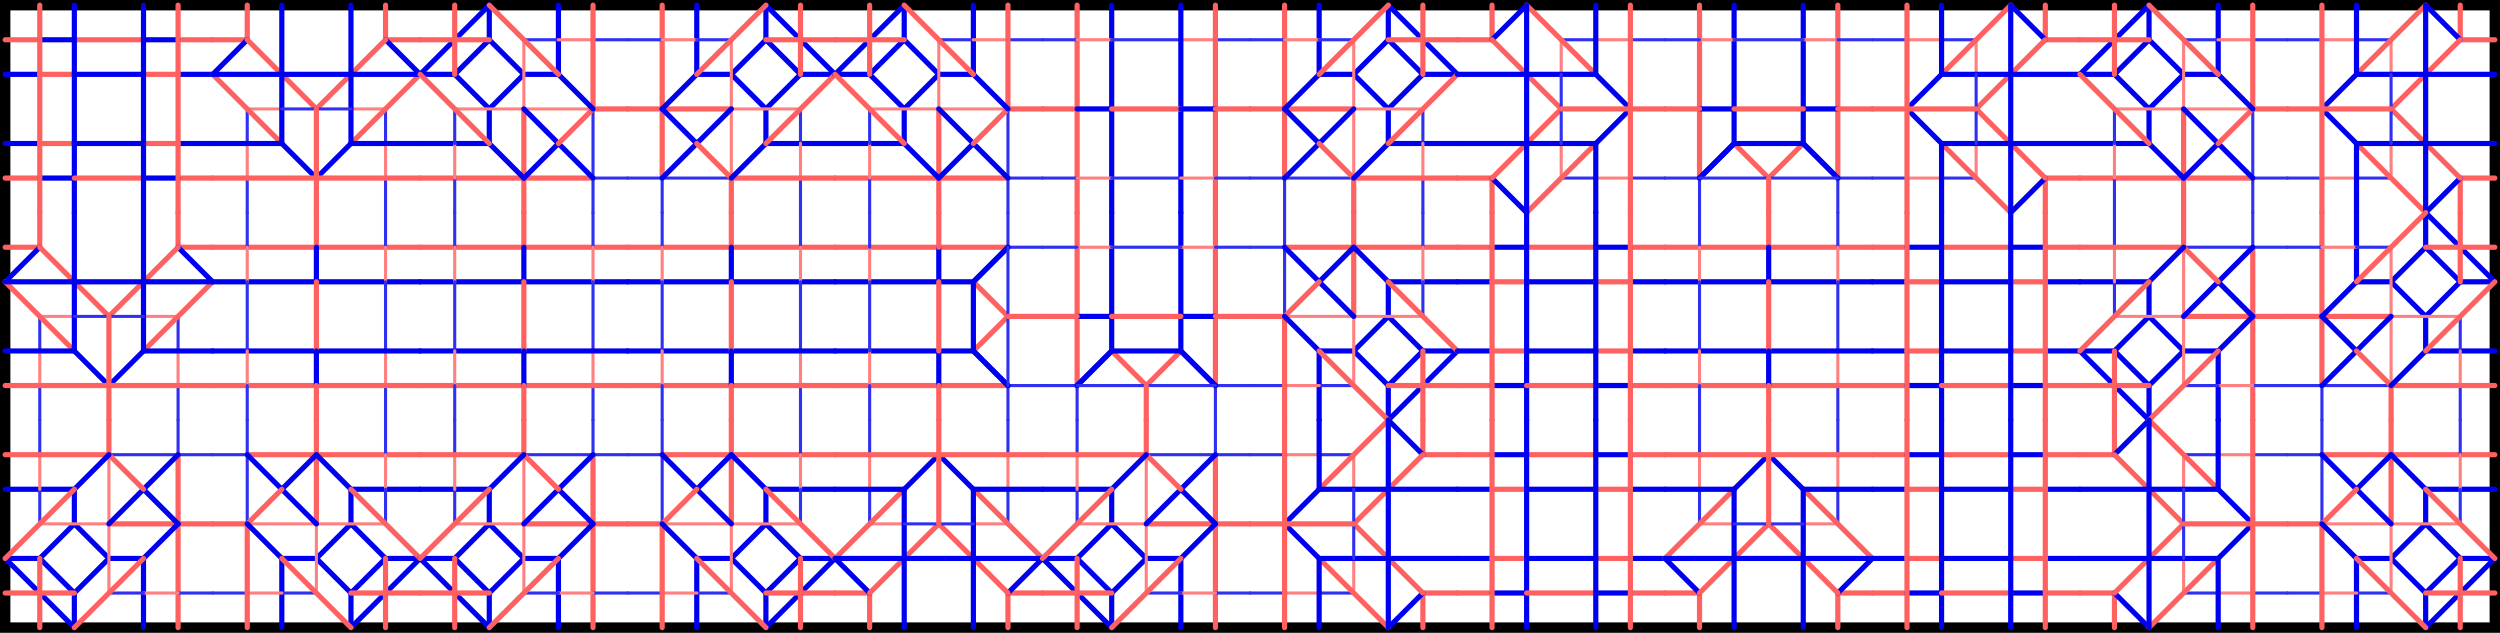 <?xml version="1.0" encoding="utf-8"?>
<!-- Generator: Adobe Illustrator 25.3.1, SVG Export Plug-In . SVG Version: 6.00 Build 0)  -->
<svg version="1.1" id="Layer_1" xmlns:svgjs="http://svgjs.com/svgjs"
	 xmlns="http://www.w3.org/2000/svg" xmlns:xlink="http://www.w3.org/1999/xlink" x="0px" y="0px" viewBox="0 0 72.3 18.3"
	 style="enable-background:new 0 0 72.3 18.3;" xml:space="preserve">
<style type="text/css">
	.st0{fill:none;stroke:#000000;stroke-width:0.3;}
	.st1{fill:none;stroke:#FF6060;stroke-width:0.15;stroke-linecap:round;stroke-linejoin:round;}
	.st2{fill:none;stroke:#0000F0;stroke-width:0.15;stroke-linecap:round;stroke-linejoin:round;}
	.st3{fill:none;stroke:#FF8080;stroke-width:0.09;stroke-linecap:round;stroke-linejoin:round;}
	.st4{fill:none;stroke:#3030F0;stroke-width:0.09;stroke-linecap:round;stroke-linejoin:round;}
</style>
<rect x="0.15" y="0.15" class="st0" width="72" height="18"/>
<line class="st1" x1="0.15" y1="1.15" x2="1.15" y2="1.15"/>
<line class="st2" x1="1.15" y1="1.15" x2="2.15" y2="1.15"/>
<line class="st2" x1="0.15" y1="2.15" x2="1.15" y2="2.15"/>
<line class="st1" x1="1.15" y1="2.15" x2="2.15" y2="2.15"/>
<line class="st1" x1="0.15" y1="5.15" x2="1.15" y2="5.15"/>
<line class="st2" x1="1.15" y1="5.15" x2="2.15" y2="5.15"/>
<line class="st2" x1="0.15" y1="4.15" x2="1.15" y2="4.15"/>
<line class="st1" x1="1.15" y1="4.15" x2="2.15" y2="4.15"/>
<line class="st1" x1="2.15" y1="1.15" x2="4.15" y2="1.15"/>
<line class="st2" x1="2.15" y1="2.15" x2="4.15" y2="2.15"/>
<line class="st1" x1="1.15" y1="0.15" x2="1.15" y2="6.15"/>
<line class="st2" x1="2.15" y1="0.15" x2="2.15" y2="6.15"/>
<line class="st1" x1="6.15" y1="1.15" x2="5.15" y2="1.15"/>
<line class="st2" x1="5.15" y1="1.15" x2="4.15" y2="1.15"/>
<line class="st2" x1="6.15" y1="2.15" x2="5.15" y2="2.15"/>
<line class="st1" x1="5.15" y1="2.15" x2="4.15" y2="2.15"/>
<line class="st1" x1="6.15" y1="5.15" x2="5.15" y2="5.15"/>
<line class="st2" x1="5.15" y1="5.15" x2="4.15" y2="5.15"/>
<line class="st2" x1="6.15" y1="4.15" x2="5.15" y2="4.15"/>
<line class="st1" x1="5.15" y1="4.15" x2="4.15" y2="4.15"/>
<line class="st1" x1="2.15" y1="5.15" x2="4.15" y2="5.15"/>
<line class="st2" x1="2.15" y1="4.15" x2="4.15" y2="4.15"/>
<line class="st1" x1="5.15" y1="0.15" x2="5.15" y2="6.15"/>
<line class="st2" x1="4.15" y1="0.15" x2="4.15" y2="6.15"/>
<g transform="matrix(6.123233995736766e-17,1,-1,6.123233995736766e-17,0,6)">
	<line class="st1" x1="0.15" y1="-5.15" x2="1.15" y2="-5.15"/>
	<line class="st1" x1="1.15" y1="-6.15" x2="1.15" y2="-5.15"/>
	<line class="st2" x1="1.15" y1="-5.15" x2="2.15" y2="-6.15"/>
	<line class="st1" x1="1.15" y1="-5.15" x2="3.15" y2="-3.15"/>
	<line class="st3" x1="3.15" y1="-5.15" x2="3.15" y2="-4.15"/>
	<line class="st4" x1="3.15" y1="-5.15" x2="4.15" y2="-5.15"/>
	<line class="st3" x1="4.15" y1="-5.15" x2="5.15" y2="-5.15"/>
	<line class="st4" x1="5.15" y1="-5.15" x2="6.15" y2="-5.15"/>
	<line class="st1" x1="2.15" y1="-6.15" x2="4.15" y2="-4.15"/>
	<line class="st2" x1="4.15" y1="-4.15" x2="5.15" y2="-3.15"/>
	<line class="st2" x1="0.15" y1="-4.15" x2="4.15" y2="-4.15"/>
	<line class="st2" x1="4.15" y1="-6.15" x2="4.15" y2="-4.15"/>
	<line class="st1" x1="0.15" y1="-1.15" x2="1.15" y2="-1.15"/>
	<line class="st1" x1="1.15" y1="-0.15" x2="1.15" y2="-1.15"/>
	<line class="st2" x1="1.15" y1="-1.15" x2="2.15" y2="-0.15"/>
	<line class="st1" x1="1.15" y1="-1.15" x2="3.15" y2="-3.15"/>
	<line class="st3" x1="3.15" y1="-1.15" x2="3.15" y2="-2.15"/>
	<line class="st4" x1="3.15" y1="-1.15" x2="4.15" y2="-1.15"/>
	<line class="st3" x1="4.15" y1="-1.15" x2="5.15" y2="-1.15"/>
	<line class="st4" x1="5.15" y1="-1.15" x2="6.15" y2="-1.15"/>
	<line class="st1" x1="2.15" y1="-0.15" x2="4.15" y2="-2.15"/>
	<line class="st2" x1="4.15" y1="-2.15" x2="5.15" y2="-3.15"/>
	<line class="st2" x1="0.15" y1="-2.15" x2="4.15" y2="-2.15"/>
	<line class="st2" x1="4.15" y1="-0.15" x2="4.15" y2="-2.15"/>
	<line class="st2" x1="2.15" y1="-6.15" x2="2.15" y2="-0.15"/>
	<line class="st4" x1="3.15" y1="-4.15" x2="3.15" y2="-2.15"/>
	<line class="st1" x1="5.15" y1="-6.15" x2="5.15" y2="-0.15"/>
	<line class="st1" x1="3.15" y1="-3.15" x2="6.15" y2="-3.15"/>
</g>
<g transform="matrix(-1,1.2246467991473532e-16,-1.2246467991473532e-16,-1,0,12)">
	<line class="st1" x1="-5.15" y1="-6.15" x2="-5.15" y2="-1.15"/>
	<line class="st4" x1="-5.15" y1="-1.15" x2="-5.15" y2="-0.15"/>
	<line class="st2" x1="-4.15" y1="-6.15" x2="-4.15" y2="-4.15"/>
	<line class="st2" x1="-4.15" y1="-4.15" x2="-3.15" y2="-4.15"/>
	<line class="st2" x1="-3.15" y1="-4.15" x2="-2.15" y2="-5.15"/>
	<line class="st2" x1="-3.15" y1="-4.15" x2="-2.15" y2="-3.15"/>
	<line class="st2" x1="-2.15" y1="-5.15" x2="-1.15" y2="-4.15"/>
	<line class="st2" x1="-2.15" y1="-3.15" x2="-1.15" y2="-4.15"/>
	<line class="st2" x1="-2.15" y1="-6.15" x2="-2.15" y2="-5.15"/>
	<line class="st2" x1="-1.15" y1="-4.15" x2="-0.15" y2="-4.15"/>
	<line class="st2" x1="-2.15" y1="-6.15" x2="-0.15" y2="-4.15"/>
	<line class="st2" x1="-2.15" y1="-3.15" x2="-2.15" y2="-2.15"/>
	<line class="st2" x1="-2.15" y1="-2.15" x2="-0.15" y2="-2.15"/>
	<line class="st1" x1="-1.15" y1="-6.15" x2="-1.15" y2="-4.15"/>
	<line class="st1" x1="-2.15" y1="-5.15" x2="-0.15" y2="-5.15"/>
	<line class="st4" x1="-6.15" y1="-5.15" x2="-5.15" y2="-5.15"/>
	<line class="st3" x1="-5.15" y1="-5.15" x2="-4.15" y2="-5.15"/>
	<line class="st4" x1="-4.15" y1="-5.15" x2="-3.15" y2="-5.15"/>
	<line class="st3" x1="-3.15" y1="-5.15" x2="-3.15" y2="-1.15"/>
	<line class="st1" x1="-3.15" y1="-1.15" x2="-3.15" y2="-0.15"/>
	<line class="st1" x1="-6.15" y1="-3.15" x2="-3.15" y2="-3.15"/>
	<line class="st3" x1="-3.15" y1="-3.15" x2="-1.15" y2="-3.15"/>
	<line class="st4" x1="-1.15" y1="-3.15" x2="-1.15" y2="-2.15"/>
	<line class="st3" x1="-1.15" y1="-2.15" x2="-1.15" y2="-1.15"/>
	<line class="st4" x1="-1.15" y1="-1.15" x2="-1.15" y2="-0.15"/>
	<line class="st4" x1="-6.15" y1="-1.15" x2="-3.15" y2="-1.15"/>
	<line class="st1" x1="-3.15" y1="-1.15" x2="-0.15" y2="-1.15"/>
	<line class="st2" x1="-5.15" y1="-1.15" x2="-3.15" y2="-3.15"/>
	<line class="st2" x1="-5.15" y1="-3.15" x2="-4.15" y2="-2.15"/>
	<line class="st1" x1="-4.15" y1="-2.15" x2="-3.15" y2="-1.15"/>
	<line class="st2" x1="-3.15" y1="-1.15" x2="-2.15" y2="-2.15"/>
	<line class="st1" x1="-2.15" y1="-2.15" x2="-0.15" y2="-4.15"/>
	<line class="st2" x1="-5.15" y1="-3.15" x2="-4.15" y2="-4.15"/>
	<line class="st1" x1="-4.15" y1="-4.15" x2="-2.15" y2="-6.15"/>
</g>
<line class="st1" x1="11.15" y1="0.15" x2="11.15" y2="1.15"/>
<line class="st1" x1="12.15" y1="1.15" x2="11.15" y2="1.15"/>
<line class="st2" x1="11.15" y1="1.15" x2="12.15" y2="2.15"/>
<line class="st1" x1="11.15" y1="1.15" x2="9.15" y2="3.15"/>
<line class="st3" x1="11.15" y1="3.15" x2="10.15" y2="3.15"/>
<line class="st4" x1="11.15" y1="3.15" x2="11.15" y2="4.15"/>
<line class="st3" x1="11.15" y1="4.15" x2="11.15" y2="5.15"/>
<line class="st4" x1="11.15" y1="5.15" x2="11.15" y2="6.15"/>
<line class="st1" x1="12.15" y1="2.15" x2="10.15" y2="4.15"/>
<line class="st2" x1="10.15" y1="4.15" x2="9.15" y2="5.15"/>
<line class="st2" x1="10.15" y1="0.15" x2="10.15" y2="4.15"/>
<line class="st2" x1="12.15" y1="4.15" x2="10.15" y2="4.15"/>
<line class="st1" x1="7.15" y1="0.15" x2="7.15" y2="1.15"/>
<line class="st1" x1="6.15" y1="1.15" x2="7.15" y2="1.15"/>
<line class="st2" x1="7.15" y1="1.15" x2="6.15" y2="2.15"/>
<line class="st1" x1="7.15" y1="1.15" x2="9.15" y2="3.15"/>
<line class="st3" x1="7.15" y1="3.15" x2="8.15" y2="3.15"/>
<line class="st4" x1="7.15" y1="3.15" x2="7.15" y2="4.15"/>
<line class="st3" x1="7.15" y1="4.15" x2="7.15" y2="5.15"/>
<line class="st4" x1="7.15" y1="5.15" x2="7.15" y2="6.15"/>
<line class="st1" x1="6.15" y1="2.15" x2="8.15" y2="4.15"/>
<line class="st2" x1="8.15" y1="4.15" x2="9.15" y2="5.15"/>
<line class="st2" x1="8.15" y1="0.15" x2="8.15" y2="4.15"/>
<line class="st2" x1="6.15" y1="4.15" x2="8.15" y2="4.15"/>
<line class="st2" x1="12.15" y1="2.15" x2="6.15" y2="2.15"/>
<line class="st4" x1="10.15" y1="3.15" x2="8.15" y2="3.15"/>
<line class="st1" x1="12.15" y1="5.15" x2="6.15" y2="5.15"/>
<line class="st1" x1="9.15" y1="3.15" x2="9.15" y2="6.15"/>
<g transform="matrix(6.123233995736766e-17,1,-1,6.123233995736766e-17,6,6)">
	<line class="st1" x1="1.15" y1="-6.15" x2="1.15" y2="-0.15"/>
	<line class="st2" x1="2.15" y1="-6.15" x2="2.15" y2="-0.15"/>
	<line class="st4" x1="0.15" y1="-5.15" x2="1.15" y2="-5.15"/>
	<line class="st3" x1="1.15" y1="-5.15" x2="2.15" y2="-5.15"/>
	<line class="st4" x1="2.15" y1="-5.15" x2="4.15" y2="-5.15"/>
	<line class="st3" x1="4.15" y1="-5.15" x2="5.15" y2="-5.15"/>
	<line class="st4" x1="5.15" y1="-5.15" x2="6.15" y2="-5.15"/>
	<line class="st1" x1="5.15" y1="-6.15" x2="5.15" y2="-0.15"/>
	<line class="st2" x1="4.15" y1="-6.15" x2="4.15" y2="-0.15"/>
	<line class="st4" x1="0.15" y1="-1.15" x2="1.15" y2="-1.15"/>
	<line class="st3" x1="1.15" y1="-1.15" x2="2.15" y2="-1.15"/>
	<line class="st4" x1="2.15" y1="-1.15" x2="4.15" y2="-1.15"/>
	<line class="st3" x1="4.15" y1="-1.15" x2="5.15" y2="-1.15"/>
	<line class="st4" x1="5.15" y1="-1.15" x2="6.15" y2="-1.15"/>
	<line class="st1" x1="0.15" y1="-3.15" x2="1.15" y2="-3.15"/>
	<line class="st2" x1="1.15" y1="-3.15" x2="2.15" y2="-3.15"/>
	<line class="st1" x1="2.15" y1="-3.15" x2="4.15" y2="-3.15"/>
	<line class="st2" x1="4.15" y1="-3.15" x2="5.15" y2="-3.15"/>
	<line class="st1" x1="5.15" y1="-3.15" x2="6.15" y2="-3.15"/>
</g>
<g transform="matrix(6.123233995736766e-17,1,-1,6.123233995736766e-17,6,12)">
	<line class="st1" x1="1.15" y1="-6.15" x2="1.15" y2="-1.15"/>
	<line class="st4" x1="1.15" y1="-1.15" x2="1.15" y2="-0.15"/>
	<line class="st2" x1="2.15" y1="-6.15" x2="2.15" y2="-4.15"/>
	<line class="st2" x1="2.15" y1="-4.15" x2="3.15" y2="-4.15"/>
	<line class="st2" x1="3.15" y1="-4.15" x2="4.15" y2="-5.15"/>
	<line class="st2" x1="3.15" y1="-4.15" x2="4.15" y2="-3.15"/>
	<line class="st2" x1="4.15" y1="-5.15" x2="5.15" y2="-4.15"/>
	<line class="st2" x1="4.15" y1="-3.15" x2="5.15" y2="-4.15"/>
	<line class="st2" x1="4.15" y1="-6.15" x2="4.15" y2="-5.15"/>
	<line class="st2" x1="5.15" y1="-4.15" x2="6.15" y2="-4.15"/>
	<line class="st2" x1="4.15" y1="-6.15" x2="6.15" y2="-4.15"/>
	<line class="st2" x1="4.15" y1="-3.15" x2="4.15" y2="-2.15"/>
	<line class="st2" x1="4.15" y1="-2.15" x2="6.15" y2="-2.15"/>
	<line class="st1" x1="5.15" y1="-6.15" x2="5.15" y2="-4.15"/>
	<line class="st1" x1="4.15" y1="-5.15" x2="6.15" y2="-5.15"/>
	<line class="st4" x1="0.15" y1="-5.15" x2="1.15" y2="-5.15"/>
	<line class="st3" x1="1.15" y1="-5.15" x2="2.15" y2="-5.15"/>
	<line class="st4" x1="2.15" y1="-5.15" x2="3.15" y2="-5.15"/>
	<line class="st3" x1="3.15" y1="-5.15" x2="3.15" y2="-1.15"/>
	<line class="st1" x1="3.15" y1="-1.15" x2="3.15" y2="-0.15"/>
	<line class="st1" x1="0.15" y1="-3.15" x2="3.15" y2="-3.15"/>
	<line class="st3" x1="3.15" y1="-3.15" x2="5.15" y2="-3.15"/>
	<line class="st4" x1="5.15" y1="-3.15" x2="5.15" y2="-2.15"/>
	<line class="st3" x1="5.15" y1="-2.15" x2="5.15" y2="-1.15"/>
	<line class="st4" x1="5.15" y1="-1.15" x2="5.15" y2="-0.15"/>
	<line class="st4" x1="0.15" y1="-1.15" x2="3.15" y2="-1.15"/>
	<line class="st1" x1="3.15" y1="-1.15" x2="6.15" y2="-1.15"/>
	<line class="st2" x1="1.15" y1="-1.15" x2="3.15" y2="-3.15"/>
	<line class="st2" x1="1.15" y1="-3.15" x2="2.15" y2="-2.15"/>
	<line class="st1" x1="2.15" y1="-2.15" x2="3.15" y2="-1.15"/>
	<line class="st2" x1="3.15" y1="-1.15" x2="4.15" y2="-2.15"/>
	<line class="st1" x1="4.15" y1="-2.15" x2="6.15" y2="-4.15"/>
	<line class="st2" x1="1.15" y1="-3.15" x2="2.15" y2="-4.15"/>
	<line class="st1" x1="2.15" y1="-4.15" x2="4.15" y2="-6.15"/>
</g>
<line class="st1" x1="12.15" y1="5.15" x2="17.15" y2="5.15"/>
<line class="st4" x1="17.15" y1="5.15" x2="18.15" y2="5.15"/>
<line class="st2" x1="12.15" y1="4.15" x2="14.15" y2="4.15"/>
<line class="st2" x1="14.15" y1="4.15" x2="14.15" y2="3.15"/>
<line class="st2" x1="14.15" y1="3.15" x2="13.15" y2="2.15"/>
<line class="st2" x1="14.15" y1="3.15" x2="15.15" y2="2.15"/>
<line class="st2" x1="13.15" y1="2.15" x2="14.15" y2="1.15"/>
<line class="st2" x1="15.15" y1="2.15" x2="14.15" y2="1.15"/>
<line class="st2" x1="12.15" y1="2.15" x2="13.15" y2="2.15"/>
<line class="st2" x1="14.15" y1="1.15" x2="14.15" y2="0.15"/>
<line class="st2" x1="12.15" y1="2.15" x2="14.15" y2="0.15"/>
<line class="st2" x1="15.15" y1="2.15" x2="16.15" y2="2.15"/>
<line class="st2" x1="16.15" y1="2.15" x2="16.15" y2="0.15"/>
<line class="st1" x1="12.15" y1="1.15" x2="14.15" y2="1.15"/>
<line class="st1" x1="13.15" y1="2.15" x2="13.15" y2="0.15"/>
<line class="st4" x1="13.15" y1="6.15" x2="13.15" y2="5.15"/>
<line class="st3" x1="13.15" y1="5.15" x2="13.15" y2="4.15"/>
<line class="st4" x1="13.15" y1="4.15" x2="13.15" y2="3.15"/>
<line class="st3" x1="13.15" y1="3.15" x2="17.15" y2="3.15"/>
<line class="st1" x1="17.15" y1="3.15" x2="18.15" y2="3.15"/>
<line class="st1" x1="15.15" y1="6.15" x2="15.15" y2="3.15"/>
<line class="st3" x1="15.15" y1="3.15" x2="15.15" y2="1.15"/>
<line class="st4" x1="15.15" y1="1.15" x2="16.15" y2="1.15"/>
<line class="st3" x1="16.15" y1="1.15" x2="17.15" y2="1.15"/>
<line class="st4" x1="17.15" y1="1.15" x2="18.15" y2="1.15"/>
<line class="st4" x1="17.15" y1="6.15" x2="17.15" y2="3.15"/>
<line class="st1" x1="17.15" y1="3.15" x2="17.15" y2="0.15"/>
<line class="st2" x1="17.15" y1="5.15" x2="15.15" y2="3.15"/>
<line class="st2" x1="15.15" y1="5.15" x2="16.15" y2="4.15"/>
<line class="st1" x1="16.15" y1="4.15" x2="17.15" y2="3.15"/>
<line class="st2" x1="17.15" y1="3.15" x2="16.15" y2="2.15"/>
<line class="st1" x1="16.15" y1="2.15" x2="14.15" y2="0.15"/>
<line class="st2" x1="15.15" y1="5.15" x2="14.15" y2="4.15"/>
<line class="st1" x1="14.15" y1="4.15" x2="12.15" y2="2.15"/>
<g transform="matrix(6.123233995736766e-17,1,-1,6.123233995736766e-17,12,6)">
	<line class="st1" x1="1.15" y1="-6.15" x2="1.15" y2="-0.15"/>
	<line class="st2" x1="2.15" y1="-6.15" x2="2.15" y2="-0.15"/>
	<line class="st4" x1="0.15" y1="-5.15" x2="1.15" y2="-5.15"/>
	<line class="st3" x1="1.15" y1="-5.15" x2="2.15" y2="-5.15"/>
	<line class="st4" x1="2.15" y1="-5.15" x2="4.15" y2="-5.15"/>
	<line class="st3" x1="4.15" y1="-5.15" x2="5.15" y2="-5.15"/>
	<line class="st4" x1="5.15" y1="-5.15" x2="6.15" y2="-5.15"/>
	<line class="st1" x1="5.15" y1="-6.15" x2="5.15" y2="-0.15"/>
	<line class="st2" x1="4.15" y1="-6.15" x2="4.15" y2="-0.15"/>
	<line class="st4" x1="0.15" y1="-1.15" x2="1.15" y2="-1.15"/>
	<line class="st3" x1="1.15" y1="-1.15" x2="2.15" y2="-1.15"/>
	<line class="st4" x1="2.15" y1="-1.15" x2="4.15" y2="-1.15"/>
	<line class="st3" x1="4.15" y1="-1.15" x2="5.15" y2="-1.15"/>
	<line class="st4" x1="5.15" y1="-1.15" x2="6.15" y2="-1.15"/>
	<line class="st1" x1="0.15" y1="-3.15" x2="1.15" y2="-3.15"/>
	<line class="st2" x1="1.15" y1="-3.15" x2="2.15" y2="-3.15"/>
	<line class="st1" x1="2.15" y1="-3.15" x2="4.15" y2="-3.15"/>
	<line class="st2" x1="4.15" y1="-3.15" x2="5.15" y2="-3.15"/>
	<line class="st1" x1="5.15" y1="-3.15" x2="6.15" y2="-3.15"/>
</g>
<g transform="matrix(-1,1.2246467991473532e-16,-1.2246467991473532e-16,-1,12,12)">
	<line class="st1" x1="-5.15" y1="-6.15" x2="-5.15" y2="-1.15"/>
	<line class="st4" x1="-5.15" y1="-1.15" x2="-5.15" y2="-0.15"/>
	<line class="st2" x1="-4.15" y1="-6.15" x2="-4.15" y2="-4.15"/>
	<line class="st2" x1="-4.15" y1="-4.15" x2="-3.15" y2="-4.15"/>
	<line class="st2" x1="-3.15" y1="-4.15" x2="-2.15" y2="-5.15"/>
	<line class="st2" x1="-3.15" y1="-4.15" x2="-2.15" y2="-3.15"/>
	<line class="st2" x1="-2.15" y1="-5.15" x2="-1.15" y2="-4.15"/>
	<line class="st2" x1="-2.15" y1="-3.15" x2="-1.15" y2="-4.15"/>
	<line class="st2" x1="-2.15" y1="-6.15" x2="-2.15" y2="-5.15"/>
	<line class="st2" x1="-1.15" y1="-4.15" x2="-0.15" y2="-4.15"/>
	<line class="st2" x1="-2.15" y1="-6.15" x2="-0.15" y2="-4.15"/>
	<line class="st2" x1="-2.15" y1="-3.15" x2="-2.15" y2="-2.15"/>
	<line class="st2" x1="-2.15" y1="-2.15" x2="-0.15" y2="-2.15"/>
	<line class="st1" x1="-1.15" y1="-6.15" x2="-1.15" y2="-4.15"/>
	<line class="st1" x1="-2.15" y1="-5.15" x2="-0.15" y2="-5.15"/>
	<line class="st4" x1="-6.15" y1="-5.15" x2="-5.15" y2="-5.15"/>
	<line class="st3" x1="-5.15" y1="-5.15" x2="-4.15" y2="-5.15"/>
	<line class="st4" x1="-4.15" y1="-5.15" x2="-3.15" y2="-5.15"/>
	<line class="st3" x1="-3.15" y1="-5.15" x2="-3.15" y2="-1.15"/>
	<line class="st1" x1="-3.15" y1="-1.15" x2="-3.15" y2="-0.15"/>
	<line class="st1" x1="-6.15" y1="-3.15" x2="-3.15" y2="-3.15"/>
	<line class="st3" x1="-3.15" y1="-3.15" x2="-1.15" y2="-3.15"/>
	<line class="st4" x1="-1.15" y1="-3.15" x2="-1.15" y2="-2.15"/>
	<line class="st3" x1="-1.15" y1="-2.15" x2="-1.15" y2="-1.15"/>
	<line class="st4" x1="-1.15" y1="-1.15" x2="-1.15" y2="-0.15"/>
	<line class="st4" x1="-6.15" y1="-1.15" x2="-3.15" y2="-1.15"/>
	<line class="st1" x1="-3.15" y1="-1.15" x2="-0.15" y2="-1.15"/>
	<line class="st2" x1="-5.15" y1="-1.15" x2="-3.15" y2="-3.15"/>
	<line class="st2" x1="-5.15" y1="-3.15" x2="-4.15" y2="-2.15"/>
	<line class="st1" x1="-4.15" y1="-2.15" x2="-3.15" y2="-1.15"/>
	<line class="st2" x1="-3.15" y1="-1.15" x2="-2.15" y2="-2.15"/>
	<line class="st1" x1="-2.15" y1="-2.15" x2="-0.15" y2="-4.15"/>
	<line class="st2" x1="-5.15" y1="-3.15" x2="-4.15" y2="-4.15"/>
	<line class="st1" x1="-4.15" y1="-4.15" x2="-2.15" y2="-6.15"/>
</g>
<g transform="matrix(1,0,0,1,18,0)">
	<line class="st1" x1="1.15" y1="0.15" x2="1.15" y2="5.15"/>
	<line class="st4" x1="1.15" y1="5.15" x2="1.15" y2="6.15"/>
	<line class="st2" x1="2.15" y1="0.15" x2="2.15" y2="2.15"/>
	<line class="st2" x1="2.15" y1="2.15" x2="3.15" y2="2.15"/>
	<line class="st2" x1="3.15" y1="2.15" x2="4.15" y2="1.15"/>
	<line class="st2" x1="3.15" y1="2.15" x2="4.15" y2="3.15"/>
	<line class="st2" x1="4.15" y1="1.15" x2="5.15" y2="2.15"/>
	<line class="st2" x1="4.15" y1="3.15" x2="5.15" y2="2.15"/>
	<line class="st2" x1="4.15" y1="0.15" x2="4.15" y2="1.15"/>
	<line class="st2" x1="5.15" y1="2.15" x2="6.15" y2="2.15"/>
	<line class="st2" x1="4.15" y1="0.15" x2="6.15" y2="2.15"/>
	<line class="st2" x1="4.15" y1="3.15" x2="4.15" y2="4.15"/>
	<line class="st2" x1="4.15" y1="4.15" x2="6.15" y2="4.15"/>
	<line class="st1" x1="5.15" y1="0.15" x2="5.15" y2="2.15"/>
	<line class="st1" x1="4.15" y1="1.15" x2="6.15" y2="1.15"/>
	<line class="st4" x1="0.15" y1="1.15" x2="1.15" y2="1.15"/>
	<line class="st3" x1="1.15" y1="1.15" x2="2.15" y2="1.15"/>
	<line class="st4" x1="2.15" y1="1.15" x2="3.15" y2="1.15"/>
	<line class="st3" x1="3.15" y1="1.15" x2="3.15" y2="5.15"/>
	<line class="st1" x1="3.15" y1="5.15" x2="3.15" y2="6.15"/>
	<line class="st1" x1="0.15" y1="3.15" x2="3.15" y2="3.15"/>
	<line class="st3" x1="3.15" y1="3.15" x2="5.15" y2="3.15"/>
	<line class="st4" x1="5.15" y1="3.15" x2="5.15" y2="4.15"/>
	<line class="st3" x1="5.15" y1="4.15" x2="5.15" y2="5.15"/>
	<line class="st4" x1="5.15" y1="5.15" x2="5.15" y2="6.15"/>
	<line class="st4" x1="0.15" y1="5.15" x2="3.15" y2="5.15"/>
	<line class="st1" x1="3.15" y1="5.15" x2="6.15" y2="5.15"/>
	<line class="st2" x1="1.15" y1="5.15" x2="3.15" y2="3.15"/>
	<line class="st2" x1="1.15" y1="3.15" x2="2.15" y2="4.15"/>
	<line class="st1" x1="2.15" y1="4.15" x2="3.15" y2="5.15"/>
	<line class="st2" x1="3.15" y1="5.15" x2="4.15" y2="4.15"/>
	<line class="st1" x1="4.15" y1="4.15" x2="6.15" y2="2.15"/>
	<line class="st2" x1="1.15" y1="3.15" x2="2.15" y2="2.15"/>
	<line class="st1" x1="2.15" y1="2.15" x2="4.15" y2="0.15"/>
</g>
<g transform="matrix(6.123233995736766e-17,1,-1,6.123233995736766e-17,18,6)">
	<line class="st1" x1="1.15" y1="-6.15" x2="1.15" y2="-0.15"/>
	<line class="st2" x1="2.15" y1="-6.15" x2="2.15" y2="-0.15"/>
	<line class="st4" x1="0.15" y1="-5.15" x2="1.15" y2="-5.15"/>
	<line class="st3" x1="1.15" y1="-5.15" x2="2.15" y2="-5.15"/>
	<line class="st4" x1="2.15" y1="-5.15" x2="4.15" y2="-5.15"/>
	<line class="st3" x1="4.15" y1="-5.15" x2="5.15" y2="-5.15"/>
	<line class="st4" x1="5.15" y1="-5.15" x2="6.15" y2="-5.15"/>
	<line class="st1" x1="5.15" y1="-6.15" x2="5.15" y2="-0.15"/>
	<line class="st2" x1="4.15" y1="-6.15" x2="4.15" y2="-0.15"/>
	<line class="st4" x1="0.15" y1="-1.15" x2="1.15" y2="-1.15"/>
	<line class="st3" x1="1.15" y1="-1.15" x2="2.15" y2="-1.15"/>
	<line class="st4" x1="2.15" y1="-1.15" x2="4.15" y2="-1.15"/>
	<line class="st3" x1="4.15" y1="-1.15" x2="5.15" y2="-1.15"/>
	<line class="st4" x1="5.15" y1="-1.15" x2="6.15" y2="-1.15"/>
	<line class="st1" x1="0.15" y1="-3.15" x2="1.15" y2="-3.15"/>
	<line class="st2" x1="1.15" y1="-3.15" x2="2.15" y2="-3.15"/>
	<line class="st1" x1="2.15" y1="-3.15" x2="4.15" y2="-3.15"/>
	<line class="st2" x1="4.15" y1="-3.15" x2="5.15" y2="-3.15"/>
	<line class="st1" x1="5.15" y1="-3.15" x2="6.15" y2="-3.15"/>
</g>
<g transform="matrix(6.123233995736766e-17,1,-1,6.123233995736766e-17,18,12)">
	<line class="st1" x1="1.15" y1="-6.15" x2="1.15" y2="-1.15"/>
	<line class="st4" x1="1.15" y1="-1.15" x2="1.15" y2="-0.15"/>
	<line class="st2" x1="2.15" y1="-6.15" x2="2.15" y2="-4.15"/>
	<line class="st2" x1="2.15" y1="-4.15" x2="3.15" y2="-4.15"/>
	<line class="st2" x1="3.15" y1="-4.15" x2="4.15" y2="-5.15"/>
	<line class="st2" x1="3.15" y1="-4.15" x2="4.15" y2="-3.15"/>
	<line class="st2" x1="4.15" y1="-5.15" x2="5.15" y2="-4.15"/>
	<line class="st2" x1="4.15" y1="-3.15" x2="5.15" y2="-4.15"/>
	<line class="st2" x1="4.15" y1="-6.15" x2="4.15" y2="-5.15"/>
	<line class="st2" x1="5.15" y1="-4.15" x2="6.15" y2="-4.15"/>
	<line class="st2" x1="4.15" y1="-6.15" x2="6.15" y2="-4.15"/>
	<line class="st2" x1="4.15" y1="-3.15" x2="4.15" y2="-2.15"/>
	<line class="st2" x1="4.15" y1="-2.15" x2="6.15" y2="-2.15"/>
	<line class="st1" x1="5.15" y1="-6.15" x2="5.15" y2="-4.15"/>
	<line class="st1" x1="4.15" y1="-5.15" x2="6.15" y2="-5.15"/>
	<line class="st4" x1="0.15" y1="-5.15" x2="1.15" y2="-5.15"/>
	<line class="st3" x1="1.15" y1="-5.15" x2="2.15" y2="-5.15"/>
	<line class="st4" x1="2.15" y1="-5.15" x2="3.15" y2="-5.15"/>
	<line class="st3" x1="3.15" y1="-5.15" x2="3.15" y2="-1.15"/>
	<line class="st1" x1="3.15" y1="-1.15" x2="3.15" y2="-0.15"/>
	<line class="st1" x1="0.15" y1="-3.15" x2="3.15" y2="-3.15"/>
	<line class="st3" x1="3.15" y1="-3.15" x2="5.15" y2="-3.15"/>
	<line class="st4" x1="5.15" y1="-3.15" x2="5.15" y2="-2.15"/>
	<line class="st3" x1="5.15" y1="-2.15" x2="5.15" y2="-1.15"/>
	<line class="st4" x1="5.15" y1="-1.15" x2="5.15" y2="-0.15"/>
	<line class="st4" x1="0.15" y1="-1.15" x2="3.15" y2="-1.15"/>
	<line class="st1" x1="3.15" y1="-1.15" x2="6.15" y2="-1.15"/>
	<line class="st2" x1="1.15" y1="-1.15" x2="3.15" y2="-3.15"/>
	<line class="st2" x1="1.15" y1="-3.15" x2="2.15" y2="-2.15"/>
	<line class="st1" x1="2.15" y1="-2.15" x2="3.15" y2="-1.15"/>
	<line class="st2" x1="3.15" y1="-1.15" x2="4.15" y2="-2.15"/>
	<line class="st1" x1="4.15" y1="-2.15" x2="6.15" y2="-4.15"/>
	<line class="st2" x1="1.15" y1="-3.15" x2="2.15" y2="-4.15"/>
	<line class="st1" x1="2.15" y1="-4.15" x2="4.15" y2="-6.15"/>
</g>
<g transform="matrix(6.123233995736766e-17,-1,1,6.123233995736766e-17,24,0)">
	<line class="st1" x1="-5.15" y1="0.15" x2="-5.15" y2="5.15"/>
	<line class="st4" x1="-5.15" y1="5.15" x2="-5.15" y2="6.15"/>
	<line class="st2" x1="-4.15" y1="0.15" x2="-4.15" y2="2.15"/>
	<line class="st2" x1="-4.15" y1="2.15" x2="-3.15" y2="2.15"/>
	<line class="st2" x1="-3.15" y1="2.15" x2="-2.15" y2="1.15"/>
	<line class="st2" x1="-3.15" y1="2.15" x2="-2.15" y2="3.15"/>
	<line class="st2" x1="-2.15" y1="1.15" x2="-1.15" y2="2.15"/>
	<line class="st2" x1="-2.15" y1="3.15" x2="-1.15" y2="2.15"/>
	<line class="st2" x1="-2.15" y1="0.15" x2="-2.15" y2="1.15"/>
	<line class="st2" x1="-1.15" y1="2.15" x2="-0.15" y2="2.15"/>
	<line class="st2" x1="-2.15" y1="0.15" x2="-0.15" y2="2.15"/>
	<line class="st2" x1="-2.15" y1="3.15" x2="-2.15" y2="4.15"/>
	<line class="st2" x1="-2.15" y1="4.15" x2="-0.15" y2="4.15"/>
	<line class="st1" x1="-1.15" y1="0.15" x2="-1.15" y2="2.15"/>
	<line class="st1" x1="-2.15" y1="1.15" x2="-0.15" y2="1.15"/>
	<line class="st4" x1="-6.15" y1="1.15" x2="-5.15" y2="1.15"/>
	<line class="st3" x1="-5.15" y1="1.15" x2="-4.15" y2="1.15"/>
	<line class="st4" x1="-4.15" y1="1.15" x2="-3.15" y2="1.15"/>
	<line class="st3" x1="-3.15" y1="1.15" x2="-3.15" y2="5.15"/>
	<line class="st1" x1="-3.15" y1="5.15" x2="-3.15" y2="6.15"/>
	<line class="st1" x1="-6.15" y1="3.15" x2="-3.15" y2="3.15"/>
	<line class="st3" x1="-3.15" y1="3.15" x2="-1.15" y2="3.15"/>
	<line class="st4" x1="-1.15" y1="3.15" x2="-1.15" y2="4.15"/>
	<line class="st3" x1="-1.15" y1="4.15" x2="-1.15" y2="5.15"/>
	<line class="st4" x1="-1.15" y1="5.15" x2="-1.15" y2="6.15"/>
	<line class="st4" x1="-6.15" y1="5.15" x2="-3.15" y2="5.15"/>
	<line class="st1" x1="-3.15" y1="5.15" x2="-0.15" y2="5.15"/>
	<line class="st2" x1="-5.15" y1="5.15" x2="-3.15" y2="3.15"/>
	<line class="st2" x1="-5.15" y1="3.15" x2="-4.15" y2="4.15"/>
	<line class="st1" x1="-4.15" y1="4.15" x2="-3.15" y2="5.15"/>
	<line class="st2" x1="-3.15" y1="5.15" x2="-2.15" y2="4.15"/>
	<line class="st1" x1="-2.15" y1="4.15" x2="-0.15" y2="2.15"/>
	<line class="st2" x1="-5.15" y1="3.15" x2="-4.15" y2="2.15"/>
	<line class="st1" x1="-4.15" y1="2.15" x2="-2.15" y2="0.15"/>
</g>
<g transform="matrix(-1,1.2246467991473532e-16,-1.2246467991473532e-16,-1,24,6)">
	<line class="st2" x1="-4.15" y1="-4.15" x2="-0.15" y2="-4.15"/>
	<line class="st1" x1="-5.15" y1="-5.15" x2="-0.15" y2="-5.15"/>
	<line class="st4" x1="-5.15" y1="-5.15" x2="-6.15" y2="-5.15"/>
	<line class="st4" x1="-5.15" y1="-5.15" x2="-5.15" y2="-6.15"/>
	<line class="st1" x1="-5.15" y1="-3.15" x2="-4.15" y2="-4.15"/>
	<line class="st2" x1="-5.15" y1="-5.15" x2="-4.15" y2="-4.15"/>
	<line class="st2" x1="-5.15" y1="-5.15" x2="-4.15" y2="-4.15"/>
	<line class="st2" x1="-3.15" y1="-4.15" x2="-3.15" y2="-5.15"/>
	<line class="st1" x1="-3.15" y1="-5.15" x2="-3.15" y2="-6.15"/>
	<line class="st3" x1="-1.15" y1="-4.15" x2="-1.15" y2="-5.15"/>
	<line class="st4" x1="-1.15" y1="-5.15" x2="-1.15" y2="-6.15"/>
	<line class="st2" x1="-4.15" y1="-2.15" x2="-0.15" y2="-2.15"/>
	<line class="st1" x1="-5.15" y1="-1.15" x2="-0.15" y2="-1.15"/>
	<line class="st4" x1="-5.15" y1="-1.15" x2="-6.15" y2="-1.15"/>
	<line class="st4" x1="-5.15" y1="-1.15" x2="-5.15" y2="-0.15"/>
	<line class="st1" x1="-5.15" y1="-3.15" x2="-4.15" y2="-2.15"/>
	<line class="st2" x1="-5.15" y1="-1.15" x2="-4.15" y2="-2.15"/>
	<line class="st2" x1="-5.15" y1="-1.15" x2="-4.15" y2="-2.15"/>
	<line class="st2" x1="-3.15" y1="-2.15" x2="-3.15" y2="-1.15"/>
	<line class="st1" x1="-3.15" y1="-1.15" x2="-3.15" y2="-0.15"/>
	<line class="st3" x1="-1.15" y1="-2.15" x2="-1.15" y2="-1.15"/>
	<line class="st4" x1="-1.15" y1="-1.15" x2="-1.15" y2="-0.15"/>
	<line class="st4" x1="-5.15" y1="-5.15" x2="-5.15" y2="-1.15"/>
	<line class="st2" x1="-4.15" y1="-4.15" x2="-4.15" y2="-2.15"/>
	<line class="st1" x1="-3.15" y1="-4.15" x2="-3.15" y2="-2.15"/>
	<line class="st4" x1="-1.15" y1="-4.15" x2="-1.15" y2="-2.15"/>
	<line class="st1" x1="-6.15" y1="-3.15" x2="-5.15" y2="-3.15"/>
</g>
<g transform="matrix(6.123233995736766e-17,-1,1,6.123233995736766e-17,24,12)">
	<line class="st1" x1="-6.15" y1="1.15" x2="-5.15" y2="1.15"/>
	<line class="st1" x1="-5.15" y1="0.15" x2="-5.15" y2="1.15"/>
	<line class="st2" x1="-5.15" y1="1.15" x2="-4.15" y2="0.15"/>
	<line class="st1" x1="-5.15" y1="1.15" x2="-3.15" y2="3.15"/>
	<line class="st3" x1="-3.15" y1="1.15" x2="-3.15" y2="2.15"/>
	<line class="st4" x1="-3.15" y1="1.15" x2="-2.15" y2="1.15"/>
	<line class="st3" x1="-2.15" y1="1.15" x2="-1.15" y2="1.15"/>
	<line class="st4" x1="-1.15" y1="1.15" x2="-0.15" y2="1.15"/>
	<line class="st1" x1="-4.15" y1="0.15" x2="-2.15" y2="2.15"/>
	<line class="st2" x1="-2.15" y1="2.15" x2="-1.15" y2="3.15"/>
	<line class="st2" x1="-6.15" y1="2.15" x2="-2.15" y2="2.15"/>
	<line class="st2" x1="-2.15" y1="0.15" x2="-2.15" y2="2.15"/>
	<line class="st1" x1="-6.15" y1="5.15" x2="-5.15" y2="5.15"/>
	<line class="st1" x1="-5.15" y1="6.15" x2="-5.15" y2="5.15"/>
	<line class="st2" x1="-5.15" y1="5.15" x2="-4.15" y2="6.15"/>
	<line class="st1" x1="-5.15" y1="5.15" x2="-3.15" y2="3.15"/>
	<line class="st3" x1="-3.15" y1="5.15" x2="-3.15" y2="4.15"/>
	<line class="st4" x1="-3.15" y1="5.15" x2="-2.15" y2="5.15"/>
	<line class="st3" x1="-2.15" y1="5.15" x2="-1.15" y2="5.15"/>
	<line class="st4" x1="-1.15" y1="5.15" x2="-0.15" y2="5.15"/>
	<line class="st1" x1="-4.15" y1="6.15" x2="-2.15" y2="4.15"/>
	<line class="st2" x1="-2.15" y1="4.15" x2="-1.15" y2="3.15"/>
	<line class="st2" x1="-6.15" y1="4.15" x2="-2.15" y2="4.15"/>
	<line class="st2" x1="-2.15" y1="6.15" x2="-2.15" y2="4.15"/>
	<line class="st2" x1="-4.15" y1="0.15" x2="-4.15" y2="6.15"/>
	<line class="st4" x1="-3.15" y1="2.15" x2="-3.15" y2="4.15"/>
	<line class="st1" x1="-1.15" y1="0.15" x2="-1.15" y2="6.15"/>
	<line class="st1" x1="-3.15" y1="3.15" x2="-0.15" y2="3.15"/>
</g>
<g transform="matrix(1,0,0,1,30,0)">
	<line class="st1" x1="1.15" y1="0.15" x2="1.15" y2="6.15"/>
	<line class="st2" x1="2.15" y1="0.15" x2="2.15" y2="6.15"/>
	<line class="st4" x1="0.15" y1="1.15" x2="1.15" y2="1.15"/>
	<line class="st3" x1="1.15" y1="1.15" x2="2.15" y2="1.15"/>
	<line class="st4" x1="2.15" y1="1.15" x2="4.15" y2="1.15"/>
	<line class="st3" x1="4.15" y1="1.15" x2="5.15" y2="1.15"/>
	<line class="st4" x1="5.15" y1="1.15" x2="6.15" y2="1.15"/>
	<line class="st1" x1="5.15" y1="0.15" x2="5.15" y2="6.15"/>
	<line class="st2" x1="4.15" y1="0.15" x2="4.15" y2="6.15"/>
	<line class="st4" x1="0.15" y1="5.15" x2="1.15" y2="5.15"/>
	<line class="st3" x1="1.15" y1="5.15" x2="2.15" y2="5.15"/>
	<line class="st4" x1="2.15" y1="5.15" x2="4.15" y2="5.15"/>
	<line class="st3" x1="4.15" y1="5.15" x2="5.15" y2="5.15"/>
	<line class="st4" x1="5.15" y1="5.15" x2="6.15" y2="5.15"/>
	<line class="st1" x1="0.15" y1="3.15" x2="1.15" y2="3.15"/>
	<line class="st2" x1="1.15" y1="3.15" x2="2.15" y2="3.15"/>
	<line class="st1" x1="2.15" y1="3.15" x2="4.15" y2="3.15"/>
	<line class="st2" x1="4.15" y1="3.15" x2="5.15" y2="3.15"/>
	<line class="st1" x1="5.15" y1="3.15" x2="6.15" y2="3.15"/>
</g>
<g transform="matrix(6.123233995736766e-17,-1,1,6.123233995736766e-17,30,6)">
	<line class="st2" x1="-4.15" y1="2.15" x2="-0.15" y2="2.15"/>
	<line class="st1" x1="-5.15" y1="1.15" x2="-0.15" y2="1.15"/>
	<line class="st4" x1="-5.15" y1="1.15" x2="-6.15" y2="1.15"/>
	<line class="st4" x1="-5.15" y1="1.15" x2="-5.15" y2="0.15"/>
	<line class="st1" x1="-5.15" y1="3.15" x2="-4.15" y2="2.15"/>
	<line class="st2" x1="-5.15" y1="1.15" x2="-4.15" y2="2.15"/>
	<line class="st2" x1="-5.15" y1="1.15" x2="-4.15" y2="2.15"/>
	<line class="st2" x1="-3.15" y1="2.15" x2="-3.15" y2="1.15"/>
	<line class="st1" x1="-3.15" y1="1.15" x2="-3.15" y2="0.15"/>
	<line class="st3" x1="-1.15" y1="2.15" x2="-1.15" y2="1.15"/>
	<line class="st4" x1="-1.15" y1="1.15" x2="-1.15" y2="0.15"/>
	<line class="st2" x1="-4.15" y1="4.15" x2="-0.15" y2="4.15"/>
	<line class="st1" x1="-5.15" y1="5.15" x2="-0.15" y2="5.15"/>
	<line class="st4" x1="-5.15" y1="5.15" x2="-6.15" y2="5.15"/>
	<line class="st4" x1="-5.15" y1="5.15" x2="-5.15" y2="6.15"/>
	<line class="st1" x1="-5.15" y1="3.15" x2="-4.15" y2="4.15"/>
	<line class="st2" x1="-5.15" y1="5.15" x2="-4.15" y2="4.15"/>
	<line class="st2" x1="-5.15" y1="5.15" x2="-4.15" y2="4.15"/>
	<line class="st2" x1="-3.15" y1="4.15" x2="-3.15" y2="5.15"/>
	<line class="st1" x1="-3.15" y1="5.15" x2="-3.15" y2="6.15"/>
	<line class="st3" x1="-1.15" y1="4.15" x2="-1.15" y2="5.15"/>
	<line class="st4" x1="-1.15" y1="5.15" x2="-1.15" y2="6.15"/>
	<line class="st4" x1="-5.15" y1="1.15" x2="-5.15" y2="5.15"/>
	<line class="st2" x1="-4.15" y1="2.15" x2="-4.15" y2="4.15"/>
	<line class="st1" x1="-3.15" y1="2.15" x2="-3.15" y2="4.15"/>
	<line class="st4" x1="-1.15" y1="2.15" x2="-1.15" y2="4.15"/>
	<line class="st1" x1="-6.15" y1="3.15" x2="-5.15" y2="3.15"/>
</g>
<g transform="matrix(-1,1.2246467991473532e-16,-1.2246467991473532e-16,-1,30,12)">
	<line class="st1" x1="-5.15" y1="-6.15" x2="-5.15" y2="-1.15"/>
	<line class="st4" x1="-5.15" y1="-1.15" x2="-5.15" y2="-0.15"/>
	<line class="st2" x1="-4.15" y1="-6.15" x2="-4.15" y2="-4.15"/>
	<line class="st2" x1="-4.15" y1="-4.15" x2="-3.15" y2="-4.15"/>
	<line class="st2" x1="-3.15" y1="-4.15" x2="-2.15" y2="-5.15"/>
	<line class="st2" x1="-3.15" y1="-4.15" x2="-2.15" y2="-3.15"/>
	<line class="st2" x1="-2.15" y1="-5.15" x2="-1.15" y2="-4.15"/>
	<line class="st2" x1="-2.15" y1="-3.15" x2="-1.15" y2="-4.15"/>
	<line class="st2" x1="-2.15" y1="-6.15" x2="-2.15" y2="-5.15"/>
	<line class="st2" x1="-1.15" y1="-4.15" x2="-0.15" y2="-4.15"/>
	<line class="st2" x1="-2.15" y1="-6.15" x2="-0.15" y2="-4.15"/>
	<line class="st2" x1="-2.15" y1="-3.15" x2="-2.15" y2="-2.15"/>
	<line class="st2" x1="-2.15" y1="-2.15" x2="-0.15" y2="-2.15"/>
	<line class="st1" x1="-1.15" y1="-6.15" x2="-1.15" y2="-4.15"/>
	<line class="st1" x1="-2.15" y1="-5.15" x2="-0.15" y2="-5.15"/>
	<line class="st4" x1="-6.15" y1="-5.15" x2="-5.15" y2="-5.15"/>
	<line class="st3" x1="-5.15" y1="-5.15" x2="-4.15" y2="-5.15"/>
	<line class="st4" x1="-4.15" y1="-5.15" x2="-3.15" y2="-5.15"/>
	<line class="st3" x1="-3.15" y1="-5.15" x2="-3.15" y2="-1.15"/>
	<line class="st1" x1="-3.15" y1="-1.15" x2="-3.15" y2="-0.15"/>
	<line class="st1" x1="-6.15" y1="-3.15" x2="-3.15" y2="-3.15"/>
	<line class="st3" x1="-3.15" y1="-3.15" x2="-1.15" y2="-3.15"/>
	<line class="st4" x1="-1.15" y1="-3.15" x2="-1.15" y2="-2.15"/>
	<line class="st3" x1="-1.15" y1="-2.15" x2="-1.15" y2="-1.15"/>
	<line class="st4" x1="-1.15" y1="-1.15" x2="-1.15" y2="-0.15"/>
	<line class="st4" x1="-6.15" y1="-1.15" x2="-3.15" y2="-1.15"/>
	<line class="st1" x1="-3.15" y1="-1.15" x2="-0.15" y2="-1.15"/>
	<line class="st2" x1="-5.15" y1="-1.15" x2="-3.15" y2="-3.15"/>
	<line class="st2" x1="-5.15" y1="-3.15" x2="-4.15" y2="-2.15"/>
	<line class="st1" x1="-4.15" y1="-2.15" x2="-3.15" y2="-1.15"/>
	<line class="st2" x1="-3.15" y1="-1.15" x2="-2.15" y2="-2.15"/>
	<line class="st1" x1="-2.15" y1="-2.15" x2="-0.15" y2="-4.15"/>
	<line class="st2" x1="-5.15" y1="-3.15" x2="-4.15" y2="-4.15"/>
	<line class="st1" x1="-4.15" y1="-4.15" x2="-2.15" y2="-6.15"/>
</g>
<g transform="matrix(1,0,0,1,36,0)">
	<line class="st1" x1="1.15" y1="0.15" x2="1.15" y2="5.15"/>
	<line class="st4" x1="1.15" y1="5.15" x2="1.15" y2="6.15"/>
	<line class="st2" x1="2.15" y1="0.15" x2="2.15" y2="2.15"/>
	<line class="st2" x1="2.15" y1="2.15" x2="3.15" y2="2.15"/>
	<line class="st2" x1="3.15" y1="2.15" x2="4.15" y2="1.15"/>
	<line class="st2" x1="3.15" y1="2.15" x2="4.15" y2="3.15"/>
	<line class="st2" x1="4.15" y1="1.15" x2="5.15" y2="2.15"/>
	<line class="st2" x1="4.15" y1="3.15" x2="5.15" y2="2.15"/>
	<line class="st2" x1="4.15" y1="0.15" x2="4.15" y2="1.15"/>
	<line class="st2" x1="5.15" y1="2.15" x2="6.15" y2="2.15"/>
	<line class="st2" x1="4.15" y1="0.15" x2="6.15" y2="2.15"/>
	<line class="st2" x1="4.15" y1="3.15" x2="4.15" y2="4.15"/>
	<line class="st2" x1="4.15" y1="4.15" x2="6.15" y2="4.15"/>
	<line class="st1" x1="5.15" y1="0.15" x2="5.15" y2="2.15"/>
	<line class="st1" x1="4.15" y1="1.15" x2="6.15" y2="1.15"/>
	<line class="st4" x1="0.15" y1="1.15" x2="1.15" y2="1.15"/>
	<line class="st3" x1="1.15" y1="1.15" x2="2.15" y2="1.15"/>
	<line class="st4" x1="2.15" y1="1.15" x2="3.15" y2="1.15"/>
	<line class="st3" x1="3.15" y1="1.15" x2="3.15" y2="5.15"/>
	<line class="st1" x1="3.15" y1="5.15" x2="3.15" y2="6.15"/>
	<line class="st1" x1="0.15" y1="3.15" x2="3.15" y2="3.15"/>
	<line class="st3" x1="3.15" y1="3.15" x2="5.15" y2="3.15"/>
	<line class="st4" x1="5.15" y1="3.15" x2="5.15" y2="4.15"/>
	<line class="st3" x1="5.15" y1="4.15" x2="5.15" y2="5.15"/>
	<line class="st4" x1="5.15" y1="5.15" x2="5.15" y2="6.15"/>
	<line class="st4" x1="0.15" y1="5.15" x2="3.15" y2="5.15"/>
	<line class="st1" x1="3.15" y1="5.15" x2="6.15" y2="5.15"/>
	<line class="st2" x1="1.15" y1="5.15" x2="3.15" y2="3.15"/>
	<line class="st2" x1="1.15" y1="3.15" x2="2.15" y2="4.15"/>
	<line class="st1" x1="2.15" y1="4.15" x2="3.15" y2="5.15"/>
	<line class="st2" x1="3.15" y1="5.15" x2="4.15" y2="4.15"/>
	<line class="st1" x1="4.15" y1="4.15" x2="6.15" y2="2.15"/>
	<line class="st2" x1="1.15" y1="3.15" x2="2.15" y2="2.15"/>
	<line class="st1" x1="2.15" y1="2.15" x2="4.15" y2="0.15"/>
</g>
<g transform="matrix(6.123233995736766e-17,1,-1,6.123233995736766e-17,36,6)">
	<line class="st1" x1="1.15" y1="-6.15" x2="1.15" y2="-1.15"/>
	<line class="st4" x1="1.15" y1="-1.15" x2="1.15" y2="-0.15"/>
	<line class="st2" x1="2.15" y1="-6.15" x2="2.15" y2="-4.15"/>
	<line class="st2" x1="2.15" y1="-4.15" x2="3.15" y2="-4.15"/>
	<line class="st2" x1="3.15" y1="-4.15" x2="4.15" y2="-5.15"/>
	<line class="st2" x1="3.15" y1="-4.15" x2="4.15" y2="-3.15"/>
	<line class="st2" x1="4.15" y1="-5.15" x2="5.15" y2="-4.15"/>
	<line class="st2" x1="4.15" y1="-3.15" x2="5.15" y2="-4.15"/>
	<line class="st2" x1="4.15" y1="-6.15" x2="4.15" y2="-5.15"/>
	<line class="st2" x1="5.15" y1="-4.15" x2="6.15" y2="-4.15"/>
	<line class="st2" x1="4.15" y1="-6.15" x2="6.15" y2="-4.15"/>
	<line class="st2" x1="4.15" y1="-3.15" x2="4.15" y2="-2.15"/>
	<line class="st2" x1="4.15" y1="-2.15" x2="6.15" y2="-2.15"/>
	<line class="st1" x1="5.15" y1="-6.15" x2="5.15" y2="-4.15"/>
	<line class="st1" x1="4.15" y1="-5.15" x2="6.15" y2="-5.15"/>
	<line class="st4" x1="0.15" y1="-5.15" x2="1.15" y2="-5.15"/>
	<line class="st3" x1="1.15" y1="-5.15" x2="2.15" y2="-5.15"/>
	<line class="st4" x1="2.15" y1="-5.15" x2="3.15" y2="-5.15"/>
	<line class="st3" x1="3.15" y1="-5.15" x2="3.15" y2="-1.15"/>
	<line class="st1" x1="3.15" y1="-1.15" x2="3.15" y2="-0.15"/>
	<line class="st1" x1="0.15" y1="-3.15" x2="3.15" y2="-3.15"/>
	<line class="st3" x1="3.15" y1="-3.15" x2="5.15" y2="-3.15"/>
	<line class="st4" x1="5.15" y1="-3.15" x2="5.15" y2="-2.15"/>
	<line class="st3" x1="5.15" y1="-2.15" x2="5.15" y2="-1.15"/>
	<line class="st4" x1="5.15" y1="-1.15" x2="5.15" y2="-0.15"/>
	<line class="st4" x1="0.15" y1="-1.15" x2="3.15" y2="-1.15"/>
	<line class="st1" x1="3.15" y1="-1.15" x2="6.15" y2="-1.15"/>
	<line class="st2" x1="1.15" y1="-1.15" x2="3.15" y2="-3.15"/>
	<line class="st2" x1="1.15" y1="-3.15" x2="2.15" y2="-2.15"/>
	<line class="st1" x1="2.15" y1="-2.15" x2="3.15" y2="-1.15"/>
	<line class="st2" x1="3.15" y1="-1.15" x2="4.15" y2="-2.15"/>
	<line class="st1" x1="4.15" y1="-2.15" x2="6.15" y2="-4.15"/>
	<line class="st2" x1="1.15" y1="-3.15" x2="2.15" y2="-4.15"/>
	<line class="st1" x1="2.15" y1="-4.15" x2="4.15" y2="-6.15"/>
</g>
<g transform="matrix(-1,1.2246467991473532e-16,-1.2246467991473532e-16,-1,36,12)">
	<line class="st1" x1="-6.15" y1="-5.15" x2="-5.15" y2="-5.15"/>
	<line class="st1" x1="-5.15" y1="-6.15" x2="-5.15" y2="-5.15"/>
	<line class="st2" x1="-5.15" y1="-5.15" x2="-4.15" y2="-6.15"/>
	<line class="st1" x1="-5.15" y1="-5.15" x2="-3.15" y2="-3.15"/>
	<line class="st3" x1="-3.15" y1="-5.15" x2="-3.15" y2="-4.15"/>
	<line class="st4" x1="-3.15" y1="-5.15" x2="-2.15" y2="-5.15"/>
	<line class="st3" x1="-2.15" y1="-5.15" x2="-1.15" y2="-5.15"/>
	<line class="st4" x1="-1.15" y1="-5.15" x2="-0.15" y2="-5.15"/>
	<line class="st1" x1="-4.15" y1="-6.15" x2="-2.15" y2="-4.15"/>
	<line class="st2" x1="-2.15" y1="-4.15" x2="-1.15" y2="-3.15"/>
	<line class="st2" x1="-6.15" y1="-4.15" x2="-2.15" y2="-4.15"/>
	<line class="st2" x1="-2.15" y1="-6.15" x2="-2.15" y2="-4.15"/>
	<line class="st1" x1="-6.15" y1="-1.15" x2="-5.15" y2="-1.15"/>
	<line class="st1" x1="-5.15" y1="-0.15" x2="-5.15" y2="-1.15"/>
	<line class="st2" x1="-5.15" y1="-1.15" x2="-4.15" y2="-0.15"/>
	<line class="st1" x1="-5.15" y1="-1.15" x2="-3.15" y2="-3.15"/>
	<line class="st3" x1="-3.15" y1="-1.15" x2="-3.15" y2="-2.15"/>
	<line class="st4" x1="-3.15" y1="-1.15" x2="-2.15" y2="-1.15"/>
	<line class="st3" x1="-2.15" y1="-1.15" x2="-1.15" y2="-1.15"/>
	<line class="st4" x1="-1.15" y1="-1.15" x2="-0.15" y2="-1.15"/>
	<line class="st1" x1="-4.15" y1="-0.15" x2="-2.15" y2="-2.15"/>
	<line class="st2" x1="-2.15" y1="-2.15" x2="-1.15" y2="-3.15"/>
	<line class="st2" x1="-6.15" y1="-2.15" x2="-2.15" y2="-2.15"/>
	<line class="st2" x1="-2.15" y1="-0.15" x2="-2.15" y2="-2.15"/>
	<line class="st2" x1="-4.15" y1="-6.15" x2="-4.15" y2="-0.15"/>
	<line class="st4" x1="-3.15" y1="-4.15" x2="-3.15" y2="-2.15"/>
	<line class="st1" x1="-1.15" y1="-6.15" x2="-1.15" y2="-0.15"/>
	<line class="st1" x1="-3.15" y1="-3.15" x2="-0.15" y2="-3.15"/>
</g>
<g transform="matrix(1,0,0,1,42,0)">
	<line class="st1" x1="0.15" y1="1.15" x2="1.15" y2="1.15"/>
	<line class="st1" x1="1.15" y1="0.15" x2="1.15" y2="1.15"/>
	<line class="st2" x1="1.15" y1="1.15" x2="2.15" y2="0.15"/>
	<line class="st1" x1="1.15" y1="1.15" x2="3.15" y2="3.15"/>
	<line class="st3" x1="3.15" y1="1.15" x2="3.15" y2="2.15"/>
	<line class="st4" x1="3.15" y1="1.15" x2="4.15" y2="1.15"/>
	<line class="st3" x1="4.15" y1="1.15" x2="5.15" y2="1.15"/>
	<line class="st4" x1="5.15" y1="1.15" x2="6.15" y2="1.15"/>
	<line class="st1" x1="2.15" y1="0.15" x2="4.15" y2="2.15"/>
	<line class="st2" x1="4.15" y1="2.15" x2="5.15" y2="3.15"/>
	<line class="st2" x1="0.15" y1="2.15" x2="4.15" y2="2.15"/>
	<line class="st2" x1="4.15" y1="0.15" x2="4.15" y2="2.15"/>
	<line class="st1" x1="0.15" y1="5.15" x2="1.15" y2="5.15"/>
	<line class="st1" x1="1.15" y1="6.15" x2="1.15" y2="5.15"/>
	<line class="st2" x1="1.15" y1="5.15" x2="2.15" y2="6.15"/>
	<line class="st1" x1="1.15" y1="5.15" x2="3.15" y2="3.15"/>
	<line class="st3" x1="3.15" y1="5.15" x2="3.15" y2="4.15"/>
	<line class="st4" x1="3.15" y1="5.15" x2="4.15" y2="5.15"/>
	<line class="st3" x1="4.15" y1="5.15" x2="5.15" y2="5.15"/>
	<line class="st4" x1="5.15" y1="5.15" x2="6.15" y2="5.15"/>
	<line class="st1" x1="2.15" y1="6.15" x2="4.15" y2="4.15"/>
	<line class="st2" x1="4.15" y1="4.15" x2="5.15" y2="3.15"/>
	<line class="st2" x1="0.15" y1="4.15" x2="4.15" y2="4.15"/>
	<line class="st2" x1="4.15" y1="6.15" x2="4.15" y2="4.15"/>
	<line class="st2" x1="2.15" y1="0.15" x2="2.15" y2="6.15"/>
	<line class="st4" x1="3.15" y1="2.15" x2="3.15" y2="4.15"/>
	<line class="st1" x1="5.15" y1="0.15" x2="5.15" y2="6.15"/>
	<line class="st1" x1="3.15" y1="3.15" x2="6.15" y2="3.15"/>
</g>
<g transform="matrix(1,0,0,1,42,6)">
	<line class="st1" x1="0.15" y1="1.15" x2="1.15" y2="1.15"/>
	<line class="st2" x1="1.15" y1="1.15" x2="2.15" y2="1.15"/>
	<line class="st2" x1="0.15" y1="2.15" x2="1.15" y2="2.15"/>
	<line class="st1" x1="1.15" y1="2.15" x2="2.15" y2="2.15"/>
	<line class="st1" x1="0.15" y1="5.15" x2="1.15" y2="5.15"/>
	<line class="st2" x1="1.15" y1="5.15" x2="2.15" y2="5.15"/>
	<line class="st2" x1="0.15" y1="4.15" x2="1.15" y2="4.15"/>
	<line class="st1" x1="1.15" y1="4.15" x2="2.15" y2="4.15"/>
	<line class="st1" x1="2.15" y1="1.15" x2="4.15" y2="1.15"/>
	<line class="st2" x1="2.15" y1="2.15" x2="4.15" y2="2.15"/>
	<line class="st1" x1="1.15" y1="0.15" x2="1.15" y2="6.15"/>
	<line class="st2" x1="2.15" y1="0.15" x2="2.15" y2="6.15"/>
	<line class="st1" x1="6.15" y1="1.15" x2="5.15" y2="1.15"/>
	<line class="st2" x1="5.15" y1="1.15" x2="4.15" y2="1.15"/>
	<line class="st2" x1="6.15" y1="2.15" x2="5.15" y2="2.15"/>
	<line class="st1" x1="5.15" y1="2.15" x2="4.15" y2="2.15"/>
	<line class="st1" x1="6.15" y1="5.15" x2="5.15" y2="5.15"/>
	<line class="st2" x1="5.15" y1="5.15" x2="4.15" y2="5.15"/>
	<line class="st2" x1="6.15" y1="4.15" x2="5.15" y2="4.15"/>
	<line class="st1" x1="5.15" y1="4.15" x2="4.15" y2="4.15"/>
	<line class="st1" x1="2.15" y1="5.15" x2="4.15" y2="5.15"/>
	<line class="st2" x1="2.15" y1="4.15" x2="4.15" y2="4.15"/>
	<line class="st1" x1="5.15" y1="0.15" x2="5.15" y2="6.15"/>
	<line class="st2" x1="4.15" y1="0.15" x2="4.15" y2="6.15"/>
</g>
<g transform="matrix(1,0,0,1,42,12)">
	<line class="st1" x1="0.15" y1="1.15" x2="1.15" y2="1.15"/>
	<line class="st2" x1="1.15" y1="1.15" x2="2.15" y2="1.15"/>
	<line class="st2" x1="0.15" y1="2.15" x2="1.15" y2="2.15"/>
	<line class="st1" x1="1.15" y1="2.15" x2="2.15" y2="2.15"/>
	<line class="st1" x1="0.15" y1="5.15" x2="1.15" y2="5.15"/>
	<line class="st2" x1="1.15" y1="5.15" x2="2.15" y2="5.15"/>
	<line class="st2" x1="0.15" y1="4.15" x2="1.15" y2="4.15"/>
	<line class="st1" x1="1.15" y1="4.15" x2="2.15" y2="4.15"/>
	<line class="st1" x1="2.15" y1="1.15" x2="4.15" y2="1.15"/>
	<line class="st2" x1="2.15" y1="2.15" x2="4.15" y2="2.15"/>
	<line class="st1" x1="1.15" y1="0.15" x2="1.15" y2="6.15"/>
	<line class="st2" x1="2.15" y1="0.15" x2="2.15" y2="6.15"/>
	<line class="st1" x1="6.15" y1="1.15" x2="5.15" y2="1.15"/>
	<line class="st2" x1="5.15" y1="1.15" x2="4.15" y2="1.15"/>
	<line class="st2" x1="6.15" y1="2.15" x2="5.15" y2="2.15"/>
	<line class="st1" x1="5.15" y1="2.15" x2="4.15" y2="2.15"/>
	<line class="st1" x1="6.15" y1="5.15" x2="5.15" y2="5.15"/>
	<line class="st2" x1="5.15" y1="5.15" x2="4.15" y2="5.15"/>
	<line class="st2" x1="6.15" y1="4.15" x2="5.15" y2="4.15"/>
	<line class="st1" x1="5.15" y1="4.15" x2="4.15" y2="4.15"/>
	<line class="st1" x1="2.15" y1="5.15" x2="4.15" y2="5.15"/>
	<line class="st2" x1="2.15" y1="4.15" x2="4.15" y2="4.15"/>
	<line class="st1" x1="5.15" y1="0.15" x2="5.15" y2="6.15"/>
	<line class="st2" x1="4.15" y1="0.15" x2="4.15" y2="6.15"/>
</g>
<g transform="matrix(6.123233995736766e-17,-1,1,6.123233995736766e-17,48,0)">
	<line class="st2" x1="-4.15" y1="2.15" x2="-0.15" y2="2.15"/>
	<line class="st1" x1="-5.15" y1="1.15" x2="-0.15" y2="1.15"/>
	<line class="st4" x1="-5.15" y1="1.15" x2="-6.15" y2="1.15"/>
	<line class="st4" x1="-5.15" y1="1.15" x2="-5.15" y2="0.15"/>
	<line class="st1" x1="-5.15" y1="3.15" x2="-4.15" y2="2.15"/>
	<line class="st2" x1="-5.15" y1="1.15" x2="-4.15" y2="2.15"/>
	<line class="st2" x1="-5.15" y1="1.15" x2="-4.15" y2="2.15"/>
	<line class="st2" x1="-3.15" y1="2.15" x2="-3.15" y2="1.15"/>
	<line class="st1" x1="-3.15" y1="1.15" x2="-3.15" y2="0.15"/>
	<line class="st3" x1="-1.15" y1="2.15" x2="-1.15" y2="1.15"/>
	<line class="st4" x1="-1.15" y1="1.15" x2="-1.15" y2="0.15"/>
	<line class="st2" x1="-4.15" y1="4.15" x2="-0.15" y2="4.15"/>
	<line class="st1" x1="-5.15" y1="5.15" x2="-0.15" y2="5.15"/>
	<line class="st4" x1="-5.15" y1="5.15" x2="-6.15" y2="5.15"/>
	<line class="st4" x1="-5.15" y1="5.15" x2="-5.15" y2="6.15"/>
	<line class="st1" x1="-5.15" y1="3.15" x2="-4.15" y2="4.15"/>
	<line class="st2" x1="-5.15" y1="5.15" x2="-4.15" y2="4.15"/>
	<line class="st2" x1="-5.15" y1="5.15" x2="-4.15" y2="4.15"/>
	<line class="st2" x1="-3.15" y1="4.15" x2="-3.15" y2="5.15"/>
	<line class="st1" x1="-3.15" y1="5.15" x2="-3.15" y2="6.15"/>
	<line class="st3" x1="-1.15" y1="4.15" x2="-1.15" y2="5.15"/>
	<line class="st4" x1="-1.15" y1="5.15" x2="-1.15" y2="6.15"/>
	<line class="st4" x1="-5.15" y1="1.15" x2="-5.15" y2="5.15"/>
	<line class="st2" x1="-4.15" y1="2.15" x2="-4.15" y2="4.15"/>
	<line class="st1" x1="-3.15" y1="2.15" x2="-3.15" y2="4.15"/>
	<line class="st4" x1="-1.15" y1="2.15" x2="-1.15" y2="4.15"/>
	<line class="st1" x1="-6.15" y1="3.15" x2="-5.15" y2="3.15"/>
</g>
<g transform="matrix(6.123233995736766e-17,1,-1,6.123233995736766e-17,48,6)">
	<line class="st1" x1="1.15" y1="-6.15" x2="1.15" y2="-0.15"/>
	<line class="st2" x1="2.15" y1="-6.15" x2="2.15" y2="-0.15"/>
	<line class="st4" x1="0.15" y1="-5.15" x2="1.15" y2="-5.15"/>
	<line class="st3" x1="1.15" y1="-5.15" x2="2.15" y2="-5.15"/>
	<line class="st4" x1="2.15" y1="-5.15" x2="4.15" y2="-5.15"/>
	<line class="st3" x1="4.15" y1="-5.15" x2="5.15" y2="-5.15"/>
	<line class="st4" x1="5.15" y1="-5.15" x2="6.15" y2="-5.15"/>
	<line class="st1" x1="5.15" y1="-6.15" x2="5.15" y2="-0.15"/>
	<line class="st2" x1="4.15" y1="-6.15" x2="4.15" y2="-0.15"/>
	<line class="st4" x1="0.15" y1="-1.15" x2="1.15" y2="-1.15"/>
	<line class="st3" x1="1.15" y1="-1.15" x2="2.15" y2="-1.15"/>
	<line class="st4" x1="2.15" y1="-1.15" x2="4.15" y2="-1.15"/>
	<line class="st3" x1="4.15" y1="-1.15" x2="5.15" y2="-1.15"/>
	<line class="st4" x1="5.15" y1="-1.15" x2="6.15" y2="-1.15"/>
	<line class="st1" x1="0.15" y1="-3.15" x2="1.15" y2="-3.15"/>
	<line class="st2" x1="1.15" y1="-3.15" x2="2.15" y2="-3.15"/>
	<line class="st1" x1="2.15" y1="-3.15" x2="4.15" y2="-3.15"/>
	<line class="st2" x1="4.15" y1="-3.15" x2="5.15" y2="-3.15"/>
	<line class="st1" x1="5.15" y1="-3.15" x2="6.15" y2="-3.15"/>
</g>
<g transform="matrix(6.123233995736766e-17,-1,1,6.123233995736766e-17,48,12)">
	<line class="st1" x1="-6.15" y1="1.15" x2="-5.15" y2="1.15"/>
	<line class="st1" x1="-5.15" y1="0.15" x2="-5.15" y2="1.15"/>
	<line class="st2" x1="-5.15" y1="1.15" x2="-4.15" y2="0.15"/>
	<line class="st1" x1="-5.15" y1="1.15" x2="-3.15" y2="3.15"/>
	<line class="st3" x1="-3.15" y1="1.15" x2="-3.15" y2="2.15"/>
	<line class="st4" x1="-3.15" y1="1.15" x2="-2.15" y2="1.15"/>
	<line class="st3" x1="-2.15" y1="1.15" x2="-1.15" y2="1.15"/>
	<line class="st4" x1="-1.15" y1="1.15" x2="-0.15" y2="1.15"/>
	<line class="st1" x1="-4.15" y1="0.15" x2="-2.15" y2="2.15"/>
	<line class="st2" x1="-2.15" y1="2.15" x2="-1.15" y2="3.15"/>
	<line class="st2" x1="-6.15" y1="2.15" x2="-2.15" y2="2.15"/>
	<line class="st2" x1="-2.15" y1="0.15" x2="-2.15" y2="2.15"/>
	<line class="st1" x1="-6.15" y1="5.15" x2="-5.15" y2="5.15"/>
	<line class="st1" x1="-5.15" y1="6.15" x2="-5.15" y2="5.15"/>
	<line class="st2" x1="-5.15" y1="5.15" x2="-4.15" y2="6.15"/>
	<line class="st1" x1="-5.15" y1="5.15" x2="-3.15" y2="3.15"/>
	<line class="st3" x1="-3.15" y1="5.15" x2="-3.15" y2="4.15"/>
	<line class="st4" x1="-3.15" y1="5.15" x2="-2.15" y2="5.15"/>
	<line class="st3" x1="-2.15" y1="5.15" x2="-1.15" y2="5.15"/>
	<line class="st4" x1="-1.15" y1="5.15" x2="-0.15" y2="5.15"/>
	<line class="st1" x1="-4.15" y1="6.15" x2="-2.15" y2="4.15"/>
	<line class="st2" x1="-2.15" y1="4.15" x2="-1.15" y2="3.15"/>
	<line class="st2" x1="-6.15" y1="4.15" x2="-2.15" y2="4.15"/>
	<line class="st2" x1="-2.15" y1="6.15" x2="-2.15" y2="4.15"/>
	<line class="st2" x1="-4.15" y1="0.15" x2="-4.15" y2="6.15"/>
	<line class="st4" x1="-3.15" y1="2.15" x2="-3.15" y2="4.15"/>
	<line class="st1" x1="-1.15" y1="0.15" x2="-1.15" y2="6.15"/>
	<line class="st1" x1="-3.15" y1="3.15" x2="-0.15" y2="3.15"/>
</g>
<g transform="matrix(-1,1.2246467991473532e-16,-1.2246467991473532e-16,-1,54,0)">
	<line class="st1" x1="-6.15" y1="-5.15" x2="-5.15" y2="-5.15"/>
	<line class="st1" x1="-5.15" y1="-6.15" x2="-5.15" y2="-5.15"/>
	<line class="st2" x1="-5.15" y1="-5.15" x2="-4.15" y2="-6.15"/>
	<line class="st1" x1="-5.15" y1="-5.15" x2="-3.15" y2="-3.15"/>
	<line class="st3" x1="-3.15" y1="-5.15" x2="-3.15" y2="-4.15"/>
	<line class="st4" x1="-3.15" y1="-5.15" x2="-2.15" y2="-5.15"/>
	<line class="st3" x1="-2.15" y1="-5.15" x2="-1.15" y2="-5.15"/>
	<line class="st4" x1="-1.15" y1="-5.15" x2="-0.15" y2="-5.15"/>
	<line class="st1" x1="-4.15" y1="-6.15" x2="-2.15" y2="-4.15"/>
	<line class="st2" x1="-2.15" y1="-4.15" x2="-1.15" y2="-3.15"/>
	<line class="st2" x1="-6.15" y1="-4.15" x2="-2.15" y2="-4.15"/>
	<line class="st2" x1="-2.15" y1="-6.15" x2="-2.15" y2="-4.15"/>
	<line class="st1" x1="-6.15" y1="-1.15" x2="-5.15" y2="-1.15"/>
	<line class="st1" x1="-5.15" y1="-0.15" x2="-5.15" y2="-1.15"/>
	<line class="st2" x1="-5.15" y1="-1.15" x2="-4.15" y2="-0.15"/>
	<line class="st1" x1="-5.15" y1="-1.15" x2="-3.15" y2="-3.15"/>
	<line class="st3" x1="-3.15" y1="-1.15" x2="-3.15" y2="-2.15"/>
	<line class="st4" x1="-3.15" y1="-1.15" x2="-2.15" y2="-1.15"/>
	<line class="st3" x1="-2.15" y1="-1.15" x2="-1.15" y2="-1.15"/>
	<line class="st4" x1="-1.15" y1="-1.15" x2="-0.15" y2="-1.15"/>
	<line class="st1" x1="-4.15" y1="-0.15" x2="-2.15" y2="-2.15"/>
	<line class="st2" x1="-2.15" y1="-2.15" x2="-1.15" y2="-3.15"/>
	<line class="st2" x1="-6.15" y1="-2.15" x2="-2.15" y2="-2.15"/>
	<line class="st2" x1="-2.15" y1="-0.15" x2="-2.15" y2="-2.15"/>
	<line class="st2" x1="-4.15" y1="-6.15" x2="-4.15" y2="-0.15"/>
	<line class="st4" x1="-3.15" y1="-4.15" x2="-3.15" y2="-2.15"/>
	<line class="st1" x1="-1.15" y1="-6.15" x2="-1.15" y2="-0.15"/>
	<line class="st1" x1="-3.15" y1="-3.15" x2="-0.15" y2="-3.15"/>
</g>
<g transform="matrix(1,0,0,1,54,6)">
	<line class="st1" x1="0.15" y1="1.15" x2="1.15" y2="1.15"/>
	<line class="st2" x1="1.15" y1="1.15" x2="2.15" y2="1.15"/>
	<line class="st2" x1="0.15" y1="2.15" x2="1.15" y2="2.15"/>
	<line class="st1" x1="1.15" y1="2.15" x2="2.15" y2="2.15"/>
	<line class="st1" x1="0.15" y1="5.15" x2="1.15" y2="5.15"/>
	<line class="st2" x1="1.15" y1="5.15" x2="2.15" y2="5.15"/>
	<line class="st2" x1="0.15" y1="4.15" x2="1.15" y2="4.15"/>
	<line class="st1" x1="1.15" y1="4.15" x2="2.15" y2="4.15"/>
	<line class="st1" x1="2.15" y1="1.15" x2="4.15" y2="1.15"/>
	<line class="st2" x1="2.15" y1="2.15" x2="4.15" y2="2.15"/>
	<line class="st1" x1="1.15" y1="0.15" x2="1.15" y2="6.15"/>
	<line class="st2" x1="2.15" y1="0.15" x2="2.15" y2="6.15"/>
	<line class="st1" x1="6.15" y1="1.15" x2="5.15" y2="1.15"/>
	<line class="st2" x1="5.15" y1="1.15" x2="4.15" y2="1.15"/>
	<line class="st2" x1="6.15" y1="2.15" x2="5.15" y2="2.15"/>
	<line class="st1" x1="5.15" y1="2.15" x2="4.15" y2="2.15"/>
	<line class="st1" x1="6.15" y1="5.15" x2="5.15" y2="5.15"/>
	<line class="st2" x1="5.15" y1="5.15" x2="4.15" y2="5.15"/>
	<line class="st2" x1="6.15" y1="4.15" x2="5.15" y2="4.15"/>
	<line class="st1" x1="5.15" y1="4.15" x2="4.15" y2="4.15"/>
	<line class="st1" x1="2.15" y1="5.15" x2="4.15" y2="5.15"/>
	<line class="st2" x1="2.15" y1="4.15" x2="4.15" y2="4.15"/>
	<line class="st1" x1="5.15" y1="0.15" x2="5.15" y2="6.15"/>
	<line class="st2" x1="4.15" y1="0.15" x2="4.15" y2="6.15"/>
</g>
<g transform="matrix(1,0,0,1,54,12)">
	<line class="st1" x1="0.15" y1="1.15" x2="1.15" y2="1.15"/>
	<line class="st2" x1="1.15" y1="1.15" x2="2.15" y2="1.15"/>
	<line class="st2" x1="0.15" y1="2.15" x2="1.15" y2="2.15"/>
	<line class="st1" x1="1.15" y1="2.15" x2="2.15" y2="2.15"/>
	<line class="st1" x1="0.15" y1="5.15" x2="1.15" y2="5.15"/>
	<line class="st2" x1="1.15" y1="5.15" x2="2.15" y2="5.15"/>
	<line class="st2" x1="0.15" y1="4.15" x2="1.15" y2="4.15"/>
	<line class="st1" x1="1.15" y1="4.15" x2="2.15" y2="4.15"/>
	<line class="st1" x1="2.15" y1="1.15" x2="4.15" y2="1.15"/>
	<line class="st2" x1="2.15" y1="2.15" x2="4.15" y2="2.15"/>
	<line class="st1" x1="1.15" y1="0.15" x2="1.15" y2="6.15"/>
	<line class="st2" x1="2.15" y1="0.15" x2="2.15" y2="6.15"/>
	<line class="st1" x1="6.15" y1="1.15" x2="5.15" y2="1.15"/>
	<line class="st2" x1="5.15" y1="1.15" x2="4.15" y2="1.15"/>
	<line class="st2" x1="6.15" y1="2.15" x2="5.15" y2="2.15"/>
	<line class="st1" x1="5.15" y1="2.15" x2="4.15" y2="2.15"/>
	<line class="st1" x1="6.15" y1="5.15" x2="5.15" y2="5.15"/>
	<line class="st2" x1="5.15" y1="5.15" x2="4.15" y2="5.15"/>
	<line class="st2" x1="6.15" y1="4.15" x2="5.15" y2="4.15"/>
	<line class="st1" x1="5.15" y1="4.15" x2="4.15" y2="4.15"/>
	<line class="st1" x1="2.15" y1="5.15" x2="4.15" y2="5.15"/>
	<line class="st2" x1="2.15" y1="4.15" x2="4.15" y2="4.15"/>
	<line class="st1" x1="5.15" y1="0.15" x2="5.15" y2="6.15"/>
	<line class="st2" x1="4.15" y1="0.15" x2="4.15" y2="6.15"/>
</g>
<g transform="matrix(6.123233995736766e-17,-1,1,6.123233995736766e-17,60,0)">
	<line class="st1" x1="-5.15" y1="0.15" x2="-5.15" y2="5.15"/>
	<line class="st4" x1="-5.15" y1="5.15" x2="-5.15" y2="6.15"/>
	<line class="st2" x1="-4.15" y1="0.15" x2="-4.15" y2="2.15"/>
	<line class="st2" x1="-4.15" y1="2.15" x2="-3.15" y2="2.15"/>
	<line class="st2" x1="-3.15" y1="2.15" x2="-2.15" y2="1.15"/>
	<line class="st2" x1="-3.15" y1="2.15" x2="-2.15" y2="3.15"/>
	<line class="st2" x1="-2.15" y1="1.15" x2="-1.15" y2="2.15"/>
	<line class="st2" x1="-2.15" y1="3.15" x2="-1.15" y2="2.15"/>
	<line class="st2" x1="-2.15" y1="0.15" x2="-2.15" y2="1.15"/>
	<line class="st2" x1="-1.15" y1="2.15" x2="-0.15" y2="2.15"/>
	<line class="st2" x1="-2.15" y1="0.15" x2="-0.15" y2="2.15"/>
	<line class="st2" x1="-2.15" y1="3.15" x2="-2.15" y2="4.15"/>
	<line class="st2" x1="-2.15" y1="4.15" x2="-0.15" y2="4.15"/>
	<line class="st1" x1="-1.15" y1="0.15" x2="-1.15" y2="2.15"/>
	<line class="st1" x1="-2.15" y1="1.15" x2="-0.15" y2="1.15"/>
	<line class="st4" x1="-6.15" y1="1.15" x2="-5.15" y2="1.15"/>
	<line class="st3" x1="-5.15" y1="1.15" x2="-4.15" y2="1.15"/>
	<line class="st4" x1="-4.15" y1="1.15" x2="-3.15" y2="1.15"/>
	<line class="st3" x1="-3.15" y1="1.15" x2="-3.15" y2="5.15"/>
	<line class="st1" x1="-3.15" y1="5.15" x2="-3.15" y2="6.15"/>
	<line class="st1" x1="-6.15" y1="3.15" x2="-3.15" y2="3.15"/>
	<line class="st3" x1="-3.15" y1="3.15" x2="-1.15" y2="3.15"/>
	<line class="st4" x1="-1.15" y1="3.15" x2="-1.15" y2="4.15"/>
	<line class="st3" x1="-1.15" y1="4.15" x2="-1.15" y2="5.15"/>
	<line class="st4" x1="-1.15" y1="5.15" x2="-1.15" y2="6.15"/>
	<line class="st4" x1="-6.15" y1="5.15" x2="-3.15" y2="5.15"/>
	<line class="st1" x1="-3.15" y1="5.15" x2="-0.15" y2="5.15"/>
	<line class="st2" x1="-5.15" y1="5.15" x2="-3.15" y2="3.15"/>
	<line class="st2" x1="-5.15" y1="3.15" x2="-4.15" y2="4.15"/>
	<line class="st1" x1="-4.15" y1="4.15" x2="-3.15" y2="5.15"/>
	<line class="st2" x1="-3.15" y1="5.15" x2="-2.15" y2="4.15"/>
	<line class="st1" x1="-2.15" y1="4.15" x2="-0.15" y2="2.15"/>
	<line class="st2" x1="-5.15" y1="3.15" x2="-4.15" y2="2.15"/>
	<line class="st1" x1="-4.15" y1="2.15" x2="-2.15" y2="0.15"/>
</g>
<g transform="matrix(-1,1.2246467991473532e-16,-1.2246467991473532e-16,-1,60,6)">
	<line class="st1" x1="-5.15" y1="-6.15" x2="-5.15" y2="-1.15"/>
	<line class="st4" x1="-5.15" y1="-1.15" x2="-5.15" y2="-0.15"/>
	<line class="st2" x1="-4.15" y1="-6.15" x2="-4.15" y2="-4.15"/>
	<line class="st2" x1="-4.15" y1="-4.15" x2="-3.15" y2="-4.15"/>
	<line class="st2" x1="-3.15" y1="-4.15" x2="-2.15" y2="-5.15"/>
	<line class="st2" x1="-3.15" y1="-4.15" x2="-2.15" y2="-3.15"/>
	<line class="st2" x1="-2.15" y1="-5.15" x2="-1.15" y2="-4.15"/>
	<line class="st2" x1="-2.15" y1="-3.15" x2="-1.15" y2="-4.15"/>
	<line class="st2" x1="-2.15" y1="-6.15" x2="-2.15" y2="-5.15"/>
	<line class="st2" x1="-1.15" y1="-4.15" x2="-0.15" y2="-4.15"/>
	<line class="st2" x1="-2.15" y1="-6.15" x2="-0.15" y2="-4.15"/>
	<line class="st2" x1="-2.15" y1="-3.15" x2="-2.15" y2="-2.15"/>
	<line class="st2" x1="-2.15" y1="-2.15" x2="-0.15" y2="-2.15"/>
	<line class="st1" x1="-1.15" y1="-6.15" x2="-1.15" y2="-4.15"/>
	<line class="st1" x1="-2.15" y1="-5.15" x2="-0.15" y2="-5.15"/>
	<line class="st4" x1="-6.15" y1="-5.15" x2="-5.15" y2="-5.15"/>
	<line class="st3" x1="-5.15" y1="-5.15" x2="-4.15" y2="-5.15"/>
	<line class="st4" x1="-4.15" y1="-5.15" x2="-3.15" y2="-5.15"/>
	<line class="st3" x1="-3.15" y1="-5.15" x2="-3.15" y2="-1.15"/>
	<line class="st1" x1="-3.15" y1="-1.15" x2="-3.15" y2="-0.15"/>
	<line class="st1" x1="-6.15" y1="-3.15" x2="-3.15" y2="-3.15"/>
	<line class="st3" x1="-3.15" y1="-3.15" x2="-1.15" y2="-3.15"/>
	<line class="st4" x1="-1.15" y1="-3.15" x2="-1.15" y2="-2.15"/>
	<line class="st3" x1="-1.15" y1="-2.15" x2="-1.15" y2="-1.15"/>
	<line class="st4" x1="-1.15" y1="-1.15" x2="-1.15" y2="-0.15"/>
	<line class="st4" x1="-6.15" y1="-1.15" x2="-3.15" y2="-1.15"/>
	<line class="st1" x1="-3.15" y1="-1.15" x2="-0.15" y2="-1.15"/>
	<line class="st2" x1="-5.15" y1="-1.15" x2="-3.15" y2="-3.15"/>
	<line class="st2" x1="-5.15" y1="-3.15" x2="-4.15" y2="-2.15"/>
	<line class="st1" x1="-4.15" y1="-2.15" x2="-3.15" y2="-1.15"/>
	<line class="st2" x1="-3.15" y1="-1.15" x2="-2.15" y2="-2.15"/>
	<line class="st1" x1="-2.15" y1="-2.15" x2="-0.15" y2="-4.15"/>
	<line class="st2" x1="-5.15" y1="-3.15" x2="-4.15" y2="-4.15"/>
	<line class="st1" x1="-4.15" y1="-4.15" x2="-2.15" y2="-6.15"/>
</g>
<g transform="matrix(1,0,0,1,60,12)">
	<line class="st1" x1="0.15" y1="1.15" x2="1.15" y2="1.15"/>
	<line class="st1" x1="1.15" y1="0.15" x2="1.15" y2="1.15"/>
	<line class="st2" x1="1.15" y1="1.15" x2="2.15" y2="0.15"/>
	<line class="st1" x1="1.15" y1="1.15" x2="3.15" y2="3.15"/>
	<line class="st3" x1="3.15" y1="1.15" x2="3.15" y2="2.15"/>
	<line class="st4" x1="3.15" y1="1.15" x2="4.15" y2="1.15"/>
	<line class="st3" x1="4.15" y1="1.15" x2="5.15" y2="1.15"/>
	<line class="st4" x1="5.15" y1="1.15" x2="6.15" y2="1.15"/>
	<line class="st1" x1="2.15" y1="0.15" x2="4.15" y2="2.15"/>
	<line class="st2" x1="4.15" y1="2.15" x2="5.15" y2="3.15"/>
	<line class="st2" x1="0.15" y1="2.15" x2="4.15" y2="2.15"/>
	<line class="st2" x1="4.15" y1="0.15" x2="4.15" y2="2.15"/>
	<line class="st1" x1="0.15" y1="5.15" x2="1.15" y2="5.15"/>
	<line class="st1" x1="1.15" y1="6.15" x2="1.15" y2="5.15"/>
	<line class="st2" x1="1.15" y1="5.15" x2="2.15" y2="6.15"/>
	<line class="st1" x1="1.15" y1="5.15" x2="3.15" y2="3.15"/>
	<line class="st3" x1="3.15" y1="5.15" x2="3.15" y2="4.15"/>
	<line class="st4" x1="3.15" y1="5.15" x2="4.15" y2="5.15"/>
	<line class="st3" x1="4.15" y1="5.15" x2="5.15" y2="5.15"/>
	<line class="st4" x1="5.15" y1="5.15" x2="6.15" y2="5.15"/>
	<line class="st1" x1="2.15" y1="6.15" x2="4.15" y2="4.15"/>
	<line class="st2" x1="4.15" y1="4.15" x2="5.15" y2="3.15"/>
	<line class="st2" x1="0.15" y1="4.15" x2="4.15" y2="4.15"/>
	<line class="st2" x1="4.15" y1="6.15" x2="4.15" y2="4.15"/>
	<line class="st2" x1="2.15" y1="0.15" x2="2.15" y2="6.15"/>
	<line class="st4" x1="3.15" y1="2.15" x2="3.15" y2="4.15"/>
	<line class="st1" x1="5.15" y1="0.15" x2="5.15" y2="6.15"/>
	<line class="st1" x1="3.15" y1="3.15" x2="6.15" y2="3.15"/>
</g>
<g transform="matrix(-1,1.2246467991473532e-16,-1.2246467991473532e-16,-1,66,0)">
	<line class="st1" x1="-6.15" y1="-5.15" x2="-5.15" y2="-5.15"/>
	<line class="st1" x1="-5.15" y1="-6.15" x2="-5.15" y2="-5.15"/>
	<line class="st2" x1="-5.15" y1="-5.15" x2="-4.15" y2="-6.15"/>
	<line class="st1" x1="-5.15" y1="-5.15" x2="-3.15" y2="-3.15"/>
	<line class="st3" x1="-3.15" y1="-5.15" x2="-3.15" y2="-4.15"/>
	<line class="st4" x1="-3.15" y1="-5.15" x2="-2.15" y2="-5.15"/>
	<line class="st3" x1="-2.15" y1="-5.15" x2="-1.15" y2="-5.15"/>
	<line class="st4" x1="-1.15" y1="-5.15" x2="-0.15" y2="-5.15"/>
	<line class="st1" x1="-4.15" y1="-6.15" x2="-2.15" y2="-4.15"/>
	<line class="st2" x1="-2.15" y1="-4.15" x2="-1.15" y2="-3.15"/>
	<line class="st2" x1="-6.15" y1="-4.15" x2="-2.15" y2="-4.15"/>
	<line class="st2" x1="-2.15" y1="-6.15" x2="-2.15" y2="-4.15"/>
	<line class="st1" x1="-6.15" y1="-1.15" x2="-5.15" y2="-1.15"/>
	<line class="st1" x1="-5.15" y1="-0.15" x2="-5.15" y2="-1.15"/>
	<line class="st2" x1="-5.15" y1="-1.15" x2="-4.15" y2="-0.15"/>
	<line class="st1" x1="-5.15" y1="-1.15" x2="-3.15" y2="-3.15"/>
	<line class="st3" x1="-3.15" y1="-1.15" x2="-3.15" y2="-2.15"/>
	<line class="st4" x1="-3.15" y1="-1.15" x2="-2.15" y2="-1.15"/>
	<line class="st3" x1="-2.15" y1="-1.15" x2="-1.15" y2="-1.15"/>
	<line class="st4" x1="-1.15" y1="-1.15" x2="-0.15" y2="-1.15"/>
	<line class="st1" x1="-4.15" y1="-0.15" x2="-2.15" y2="-2.15"/>
	<line class="st2" x1="-2.15" y1="-2.15" x2="-1.15" y2="-3.15"/>
	<line class="st2" x1="-6.15" y1="-2.15" x2="-2.15" y2="-2.15"/>
	<line class="st2" x1="-2.15" y1="-0.15" x2="-2.15" y2="-2.15"/>
	<line class="st2" x1="-4.15" y1="-6.15" x2="-4.15" y2="-0.15"/>
	<line class="st4" x1="-3.15" y1="-4.15" x2="-3.15" y2="-2.15"/>
	<line class="st1" x1="-1.15" y1="-6.15" x2="-1.15" y2="-0.15"/>
	<line class="st1" x1="-3.15" y1="-3.15" x2="-0.15" y2="-3.15"/>
</g>
<g transform="matrix(1,0,0,1,66,6)">
	<line class="st1" x1="1.15" y1="0.15" x2="1.15" y2="5.15"/>
	<line class="st4" x1="1.15" y1="5.15" x2="1.15" y2="6.15"/>
	<line class="st2" x1="2.15" y1="0.15" x2="2.15" y2="2.15"/>
	<line class="st2" x1="2.15" y1="2.15" x2="3.15" y2="2.15"/>
	<line class="st2" x1="3.15" y1="2.15" x2="4.15" y2="1.15"/>
	<line class="st2" x1="3.15" y1="2.15" x2="4.15" y2="3.15"/>
	<line class="st2" x1="4.15" y1="1.15" x2="5.15" y2="2.15"/>
	<line class="st2" x1="4.15" y1="3.15" x2="5.15" y2="2.15"/>
	<line class="st2" x1="4.15" y1="0.15" x2="4.15" y2="1.15"/>
	<line class="st2" x1="5.15" y1="2.15" x2="6.15" y2="2.15"/>
	<line class="st2" x1="4.15" y1="0.15" x2="6.15" y2="2.15"/>
	<line class="st2" x1="4.15" y1="3.15" x2="4.15" y2="4.15"/>
	<line class="st2" x1="4.15" y1="4.15" x2="6.15" y2="4.15"/>
	<line class="st1" x1="5.15" y1="0.15" x2="5.15" y2="2.15"/>
	<line class="st1" x1="4.15" y1="1.15" x2="6.15" y2="1.15"/>
	<line class="st4" x1="0.15" y1="1.15" x2="1.15" y2="1.15"/>
	<line class="st3" x1="1.15" y1="1.15" x2="2.15" y2="1.15"/>
	<line class="st4" x1="2.15" y1="1.15" x2="3.15" y2="1.15"/>
	<line class="st3" x1="3.15" y1="1.15" x2="3.15" y2="5.15"/>
	<line class="st1" x1="3.15" y1="5.15" x2="3.15" y2="6.15"/>
	<line class="st1" x1="0.15" y1="3.15" x2="3.15" y2="3.15"/>
	<line class="st3" x1="3.15" y1="3.15" x2="5.15" y2="3.15"/>
	<line class="st4" x1="5.15" y1="3.15" x2="5.15" y2="4.15"/>
	<line class="st3" x1="5.15" y1="4.15" x2="5.15" y2="5.15"/>
	<line class="st4" x1="5.15" y1="5.15" x2="5.15" y2="6.15"/>
	<line class="st4" x1="0.15" y1="5.15" x2="3.15" y2="5.15"/>
	<line class="st1" x1="3.15" y1="5.15" x2="6.15" y2="5.15"/>
	<line class="st2" x1="1.15" y1="5.15" x2="3.15" y2="3.15"/>
	<line class="st2" x1="1.15" y1="3.15" x2="2.15" y2="4.15"/>
	<line class="st1" x1="2.15" y1="4.15" x2="3.15" y2="5.15"/>
	<line class="st2" x1="3.15" y1="5.15" x2="4.15" y2="4.15"/>
	<line class="st1" x1="4.15" y1="4.15" x2="6.15" y2="2.15"/>
	<line class="st2" x1="1.15" y1="3.15" x2="2.15" y2="2.15"/>
	<line class="st1" x1="2.15" y1="2.15" x2="4.15" y2="0.15"/>
</g>
<g transform="matrix(6.123233995736766e-17,1,-1,6.123233995736766e-17,66,12)">
	<line class="st1" x1="1.15" y1="-6.15" x2="1.15" y2="-1.15"/>
	<line class="st4" x1="1.15" y1="-1.15" x2="1.15" y2="-0.15"/>
	<line class="st2" x1="2.15" y1="-6.15" x2="2.15" y2="-4.15"/>
	<line class="st2" x1="2.15" y1="-4.15" x2="3.15" y2="-4.15"/>
	<line class="st2" x1="3.15" y1="-4.15" x2="4.15" y2="-5.15"/>
	<line class="st2" x1="3.15" y1="-4.15" x2="4.15" y2="-3.15"/>
	<line class="st2" x1="4.15" y1="-5.15" x2="5.15" y2="-4.15"/>
	<line class="st2" x1="4.15" y1="-3.15" x2="5.15" y2="-4.15"/>
	<line class="st2" x1="4.15" y1="-6.15" x2="4.15" y2="-5.15"/>
	<line class="st2" x1="5.15" y1="-4.15" x2="6.15" y2="-4.15"/>
	<line class="st2" x1="4.15" y1="-6.15" x2="6.15" y2="-4.15"/>
	<line class="st2" x1="4.15" y1="-3.15" x2="4.15" y2="-2.15"/>
	<line class="st2" x1="4.15" y1="-2.15" x2="6.15" y2="-2.15"/>
	<line class="st1" x1="5.15" y1="-6.15" x2="5.15" y2="-4.15"/>
	<line class="st1" x1="4.15" y1="-5.15" x2="6.15" y2="-5.15"/>
	<line class="st4" x1="0.15" y1="-5.15" x2="1.15" y2="-5.15"/>
	<line class="st3" x1="1.15" y1="-5.15" x2="2.15" y2="-5.15"/>
	<line class="st4" x1="2.15" y1="-5.15" x2="3.15" y2="-5.15"/>
	<line class="st3" x1="3.15" y1="-5.15" x2="3.15" y2="-1.15"/>
	<line class="st1" x1="3.15" y1="-1.15" x2="3.15" y2="-0.15"/>
	<line class="st1" x1="0.15" y1="-3.15" x2="3.15" y2="-3.15"/>
	<line class="st3" x1="3.15" y1="-3.15" x2="5.15" y2="-3.15"/>
	<line class="st4" x1="5.15" y1="-3.15" x2="5.15" y2="-2.15"/>
	<line class="st3" x1="5.15" y1="-2.15" x2="5.15" y2="-1.15"/>
	<line class="st4" x1="5.15" y1="-1.15" x2="5.15" y2="-0.15"/>
	<line class="st4" x1="0.15" y1="-1.15" x2="3.15" y2="-1.15"/>
	<line class="st1" x1="3.15" y1="-1.15" x2="6.15" y2="-1.15"/>
	<line class="st2" x1="1.15" y1="-1.15" x2="3.15" y2="-3.15"/>
	<line class="st2" x1="1.15" y1="-3.15" x2="2.15" y2="-2.15"/>
	<line class="st1" x1="2.15" y1="-2.15" x2="3.15" y2="-1.15"/>
	<line class="st2" x1="3.15" y1="-1.15" x2="4.15" y2="-2.15"/>
	<line class="st1" x1="4.15" y1="-2.15" x2="6.15" y2="-4.15"/>
	<line class="st2" x1="1.15" y1="-3.15" x2="2.15" y2="-4.15"/>
	<line class="st1" x1="2.15" y1="-4.15" x2="4.15" y2="-6.15"/>
</g>
</svg>
